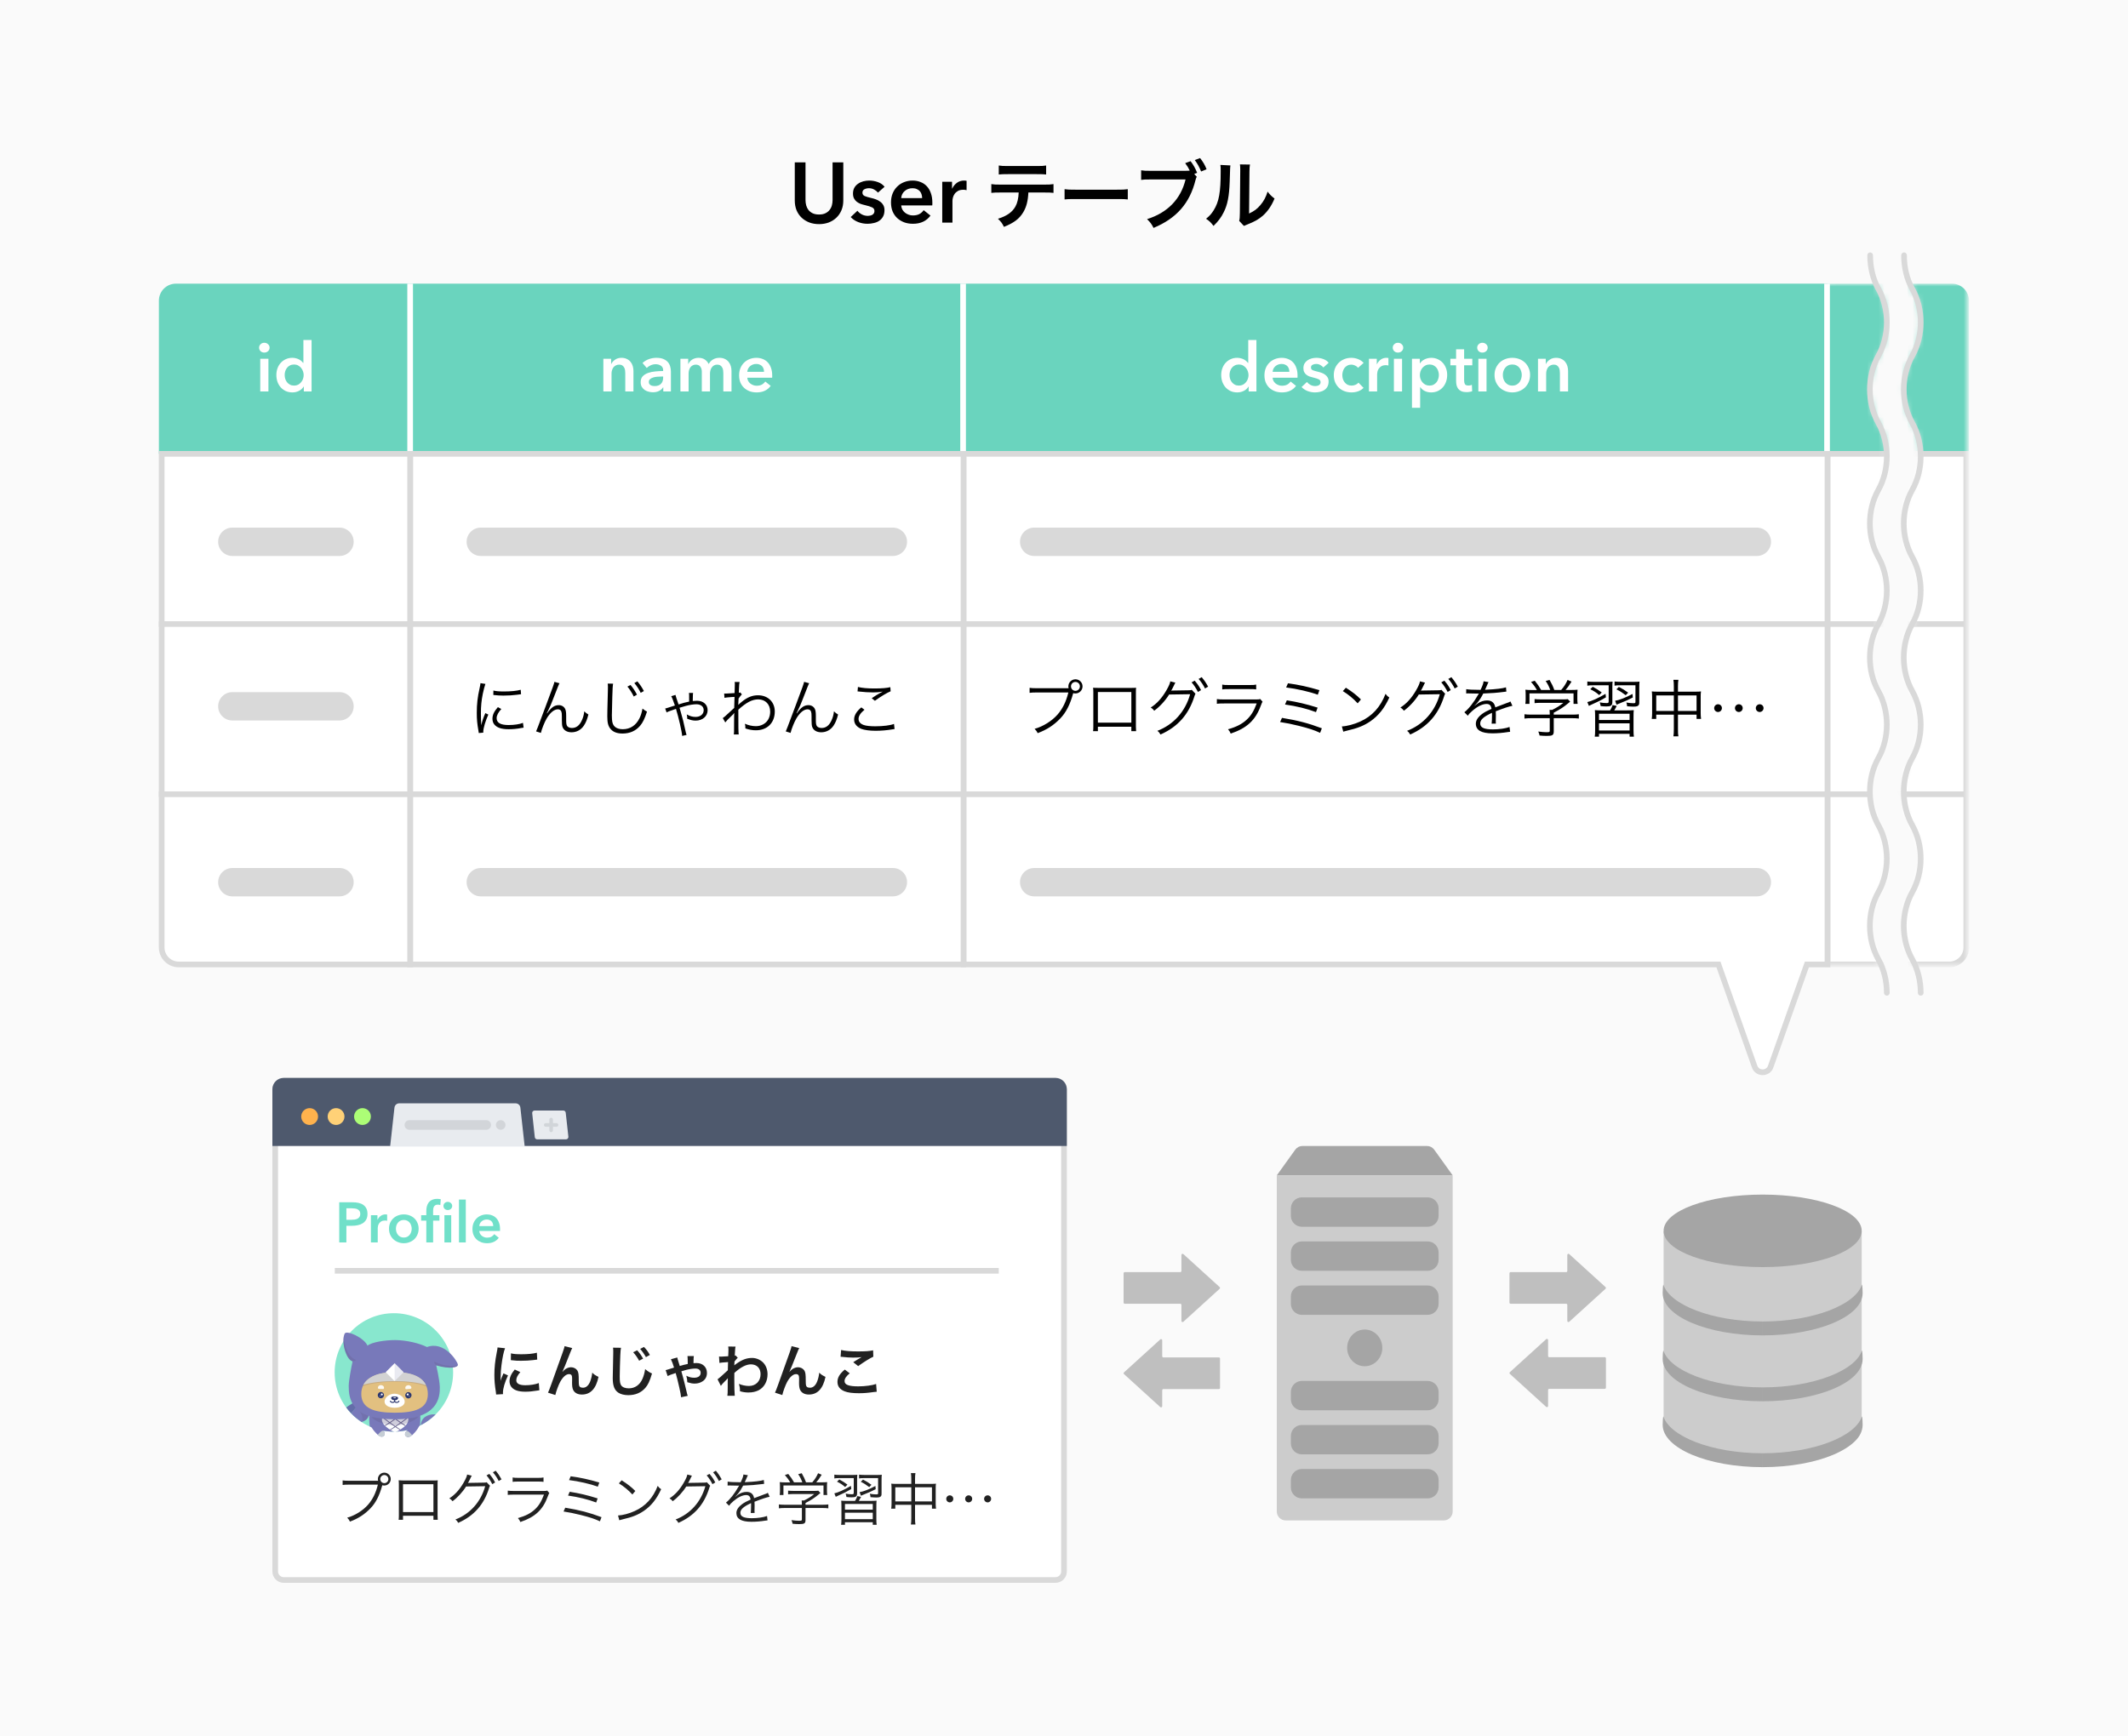 <?xml version="1.0" encoding="utf-8"?>
<!-- Generator: Adobe Illustrator 24.2.0, SVG Export Plug-In . SVG Version: 6.00 Build 0)  -->
<svg version="1.1" id="レイヤー_3" xmlns="http://www.w3.org/2000/svg" xmlns:xlink="http://www.w3.org/1999/xlink" x="0px"
	 y="0px" viewBox="0 0 375 306" style="enable-background:new 0 0 375 306;" xml:space="preserve">
<style type="text/css">
	.st0{fill:#FAFAFA;}
	.st1{fill-rule:evenodd;clip-rule:evenodd;fill:#BFBFBF;}
	.st2{fill:#A5A5A5;}
	.st3{fill:#CCCCCC;}
	.st4{fill:none;stroke:#FFFFFF;}
	.st5{fill:#FFFFFF;}
	.st6{fill:none;stroke:#D9D9D9;}
	.st7{fill:#70E0C9;}
	.st8{fill:#4E596D;}
	.st9{fill:#FFB24D;}
	.st10{fill:#FFD177;}
	.st11{fill:#ACFD76;}
	.st12{fill:#E8EBEF;}
	.st13{fill:#D2D5D9;}
	.st14{fill:#D1D5D9;}
	.st15{fill:#9E9E9E;filter:url(#Adobe_OpacityMaskFilter);}
	.st16{mask:url(#mask1_1_);}
	.st17{fill:#6AD4BE;}
	.st18{fill:#FFFFFF;stroke:#D9D9D9;}
	.st19{fill:#9E9E9E;filter:url(#Adobe_OpacityMaskFilter_1_);}
	.st20{mask:url(#mask2_1_);}
	.st21{fill:none;stroke:#D9D9D9;stroke-linecap:round;}
	.st22{fill-rule:evenodd;clip-rule:evenodd;fill:#FFFFFF;}
	.st23{fill:#D9D9D9;}
	.st24{fill:#88E7CE;}
	.st25{fill:#7879BA;}
	.st26{fill:#646DA9;}
	.st27{opacity:0.24;fill:#615A86;enable-background:new    ;}
	.st28{fill:#FDFEFF;}
	.st29{fill-rule:evenodd;clip-rule:evenodd;fill:#A5A5A5;}
	.st30{fill:#212121;}
	.st31{fill:#88E7CE;filter:url(#Adobe_OpacityMaskFilter_2_);}
	.st32{mask:url(#mask0_1_);}
	.st33{opacity:0.23;fill:#615A86;enable-background:new    ;}
	.st34{fill:#615A86;}
	.st35{opacity:0.3;fill:#615A86;enable-background:new    ;}
	.st36{fill:#7979BA;}
	.st37{fill:#C6CED5;}
	.st38{opacity:0.25;fill:#615A86;enable-background:new    ;}
	.st39{fill:#E2C080;}
	.st40{opacity:0.2;fill:#615A86;enable-background:new    ;}
	.st41{fill:#D2D2D2;}
	.st42{opacity:0.23;fill:#A0A1C2;enable-background:new    ;}
	.st43{opacity:0.9;fill:#FFFFFF;enable-background:new    ;}
	.st44{fill:#2C376E;}
	.st45{opacity:0.8;fill:#FFFFFF;enable-background:new    ;}
</style>
<rect class="st0" width="375" height="306"/>
<path class="st1" d="M198.204,224.231c-0.113,0-0.204,0.091-0.204,0.204v5.171
	c0,0.112,0.091,0.203,0.204,0.203h9.785c0.112,0,0.204,0.092,0.204,0.204v2.821
	c0,0.177,0.209,0.27,0.34,0.151l6.396-5.815c0.089-0.081,0.089-0.221,0-0.301
	l-6.396-5.815c-0.131-0.119-0.34-0.027-0.34,0.15v2.823
	c0,0.113-0.092,0.204-0.204,0.204H198.204z"/>
<path class="st1" d="M266.204,224.231c-0.113,0-0.204,0.091-0.204,0.204v5.171
	c0,0.112,0.091,0.203,0.204,0.203h9.785c0.112,0,0.204,0.092,0.204,0.204v2.821
	c0,0.177,0.21,0.27,0.34,0.151l6.396-5.815c0.089-0.081,0.089-0.221,0-0.301
	l-6.396-5.815c-0.13-0.119-0.34-0.027-0.34,0.15v2.823
	c0,0.113-0.092,0.204-0.204,0.204H266.204z"/>
<path class="st2" d="M228.25,202.653C228.544,202.243,229.018,202,229.523,202h21.946
	c0.505,0,0.979,0.243,1.273,0.653l3.25,4.523H225L228.25,202.653z"/>
<path class="st3" d="M225,207.175h30.992v59.255c0,0.866-0.702,1.568-1.568,1.568h-27.856
	c-0.866,0-1.568-0.702-1.568-1.568V207.175z"/>
<path class="st2" d="M227.48,220.755c0-1.067,0.865-1.932,1.932-1.932h22.169
	c1.067,0,1.932,0.865,1.932,1.932v1.312c0,1.067-0.865,1.932-1.932,1.932h-22.169
	c-1.067,0-1.932-0.865-1.932-1.932V220.755z"/>
<path class="st2" d="M227.48,212.991c0-1.067,0.865-1.932,1.932-1.932h22.17
	c1.067,0,1.932,0.865,1.932,1.932v1.312c0,1.068-0.865,1.933-1.932,1.933h-22.17
	c-1.067,0-1.932-0.865-1.932-1.933V212.991z"/>
<path class="st3" d="M293.163,217.046v34.685c0,2.323,8.186,6.517,17.851,6.517
	c9.665,0,17.06-3.226,17.06-6.517v-34.685H293.163z"/>
<path class="st2" d="M328.074,216.958c0,3.531-7.814,6.392-17.455,6.392
	c-9.64,0-17.456-2.861-17.456-6.392c0-3.531,7.814-6.392,17.455-6.392
	C320.258,210.566,328.074,213.427,328.074,216.958z"/>
<path d="M148.608,35.336c0,0.64-0.11,1.22-0.33,1.74
	c-0.22,0.51-0.52,0.945-0.9,1.305c-0.38,0.36-0.83,0.64-1.35,0.84
	c-0.52,0.19-1.085,0.285-1.695,0.285c-0.61,0-1.175-0.095-1.695-0.285
	c-0.52-0.2-0.975-0.48-1.365-0.84c-0.38-0.36-0.68-0.795-0.9-1.305
	c-0.21-0.52-0.315-1.1-0.315-1.74v-6.72h1.89v6.645
	c0,0.31,0.04,0.62,0.12,0.93c0.08,0.3,0.21,0.57,0.39,0.81
	c0.19,0.24,0.435,0.435,0.735,0.585c0.31,0.15,0.69,0.225,1.14,0.225
	c0.45,0,0.825-0.075,1.125-0.225c0.31-0.15,0.555-0.345,0.735-0.585
	c0.19-0.24,0.325-0.51,0.405-0.81c0.08-0.31,0.12-0.62,0.12-0.93
	v-6.645h1.89V35.336z M154.711,33.956c-0.16-0.21-0.38-0.39-0.66-0.54
	c-0.28-0.16-0.585-0.24-0.915-0.24c-0.29,0-0.555,0.06-0.795,0.18
	c-0.24,0.12-0.36,0.32-0.36,0.6c0,0.28,0.13,0.48,0.39,0.6
	c0.27,0.11,0.66,0.225,1.17,0.345c0.27,0.06,0.54,0.14,0.81,0.24
	c0.28,0.1,0.53,0.235,0.75,0.405c0.23,0.16,0.415,0.365,0.555,0.615
	c0.14,0.24,0.21,0.535,0.21,0.885c0,0.44-0.085,0.815-0.255,1.125
	c-0.16,0.3-0.38,0.545-0.66,0.735c-0.27,0.19-0.59,0.325-0.96,0.405
	c-0.36,0.09-0.735,0.135-1.125,0.135c-0.56,0-1.105-0.1-1.635-0.3
	c-0.53-0.21-0.97-0.505-1.32-0.885l1.185-1.11
	c0.2,0.26,0.46,0.475,0.78,0.645c0.32,0.17,0.675,0.255,1.065,0.255
	c0.13,0,0.26-0.015,0.39-0.045c0.14-0.03,0.265-0.075,0.375-0.135
	c0.12-0.07,0.215-0.16,0.285-0.27c0.07-0.11,0.105-0.245,0.105-0.405
	c0-0.3-0.14-0.515-0.42-0.645c-0.27-0.13-0.68-0.26-1.23-0.39
	c-0.27-0.06-0.535-0.135-0.795-0.225c-0.25-0.1-0.475-0.225-0.675-0.375
	c-0.2-0.16-0.36-0.355-0.48-0.585s-0.18-0.515-0.18-0.855
	c0-0.4,0.08-0.745,0.24-1.035c0.17-0.29,0.39-0.525,0.66-0.705
	c0.27-0.19,0.575-0.33,0.915-0.42s0.69-0.135,1.05-0.135
	c0.52,0,1.025,0.09,1.515,0.27c0.5,0.18,0.895,0.455,1.185,0.825
	L154.711,33.956z M162.501,34.916c0-0.23-0.035-0.45-0.105-0.66
	c-0.06-0.21-0.16-0.395-0.3-0.555s-0.32-0.285-0.54-0.375
	c-0.21-0.1-0.46-0.15-0.75-0.15c-0.54,0-1,0.165-1.38,0.495
	c-0.37,0.32-0.575,0.735-0.615,1.245H162.501z M164.301,35.726
	c0,0.08,0,0.16,0,0.24c0,0.08-0.005,0.16-0.015,0.24h-5.475
	c0.02,0.26,0.085,0.5,0.195,0.72c0.12,0.21,0.275,0.395,0.465,0.555
	c0.19,0.15,0.405,0.27,0.645,0.36c0.24,0.09,0.49,0.135,0.75,0.135
	c0.45,0,0.83-0.08,1.14-0.24c0.31-0.17,0.565-0.4,0.765-0.69
	l1.2,0.96c-0.71,0.96-1.74,1.44-3.09,1.44
	c-0.56,0-1.075-0.085-1.545-0.255c-0.47-0.18-0.88-0.43-1.23-0.75
	c-0.34-0.32-0.61-0.71-0.81-1.17c-0.19-0.47-0.285-1-0.285-1.59
	c0-0.58,0.095-1.105,0.285-1.575c0.2-0.48,0.47-0.885,0.81-1.215
	c0.34-0.34,0.74-0.6,1.2-0.78c0.47-0.19,0.975-0.285,1.515-0.285
	c0.5,0,0.96,0.085,1.38,0.255c0.43,0.16,0.8,0.405,1.11,0.735
	c0.31,0.32,0.55,0.725,0.72,1.215
	C164.211,34.511,164.301,35.076,164.301,35.726z M166.044,32.036h1.725v1.2h0.03
	c0.2-0.42,0.48-0.76,0.84-1.02c0.36-0.26,0.78-0.39,1.26-0.39
	c0.07,0,0.145,0.005,0.225,0.015c0.08,0,0.15,0.01,0.21,0.03v1.65
	c-0.12-0.03-0.225-0.05-0.315-0.06c-0.08-0.01-0.16-0.015-0.24-0.015
	c-0.41,0-0.74,0.075-0.99,0.225c-0.25,0.15-0.445,0.33-0.585,0.54
	s-0.235,0.425-0.285,0.645c-0.05,0.22-0.075,0.395-0.075,0.525v3.855h-1.8
	V32.036z M184,33.932c0.884,0,1.183,0.013,1.651,0.065v-1.547
	c-0.494,0.078-0.793,0.091-1.677,0.091h-7.605c-0.897,0-1.183-0.013-1.677-0.091
	v1.547c0.468-0.052,0.767-0.065,1.651-0.065h3.172
	c-0.039,1.014-0.234,1.859-0.572,2.457c-0.546,1.001-1.521,1.69-3.081,2.171
	c0.559,0.546,0.728,0.767,1.053,1.43c1.755-0.702,2.704-1.417,3.393-2.561
	c0.559-0.923,0.845-2.002,0.91-3.497H184z M176.005,30.76
	c0.429-0.052,0.741-0.065,1.651-0.065h5.044c0.91,0,1.222,0.013,1.651,0.065v-1.586
	c-0.481,0.078-0.741,0.091-1.677,0.091h-4.992c-0.936,0-1.196-0.013-1.677-0.091
	V30.76z M187.601,35.154c0.52-0.065,0.663-0.065,2.119-0.065h6.903
	c1.456,0,1.599,0,2.119,0.065v-1.807c-0.572,0.078-0.819,0.091-2.106,0.091h-6.929
	c-1.287,0-1.534-0.013-2.106-0.091V35.154z M210.442,30.669l0.52-0.208
	c-0.351-0.858-0.65-1.391-1.157-2.054l-0.949,0.351
	c0.338,0.455,0.585,0.845,0.806,1.313c-0.247,0.026-0.468,0.039-0.936,0.039
	h-5.967c-0.884,0-1.196-0.013-1.664-0.091v1.69
	c0.429-0.065,0.676-0.078,1.638-0.078h6.188
	c-0.832,3.458-3.185,5.876-6.786,6.994c0.585,0.572,0.806,0.871,1.144,1.547
	c4.043-1.677,6.383-4.342,7.397-8.437c0.078-0.273,0.117-0.39,0.221-0.585
	L210.442,30.669z M212.626,29.837c-0.299-0.767-0.611-1.287-1.144-1.976
	l-0.936,0.351c0.442,0.585,0.806,1.248,1.118,2.015L212.626,29.837z
	 M215.059,29.07c0.052,0.351,0.052,0.468,0.052,1.183
	c0,3.64-0.299,5.317-1.235,6.812c-0.39,0.624-0.702,0.975-1.339,1.495
	c0.611,0.416,0.806,0.611,1.313,1.261c0.858-0.845,1.352-1.508,1.794-2.405
	c0.676-1.339,0.962-2.808,1.053-5.343c0.078-2.548,0.078-2.548,0.13-2.912
	L215.059,29.07z M218.504,28.979c0.039,0.247,0.052,0.533,0.052,0.858v0.39
	l-0.065,7.332c-0.013,0.715-0.026,1.001-0.117,1.378l0.832,0.884
	c0.169-0.078,0.273-0.13,0.559-0.234c1.352-0.533,2.028-0.923,2.769-1.56
	c0.858-0.767,1.534-1.742,2.067-3.029c-0.598-0.468-0.767-0.637-1.222-1.222
	c-0.299,0.962-0.676,1.677-1.274,2.379c-0.559,0.663-1.079,1.053-1.989,1.482
	l0.065-7.397c0.013-0.637,0.026-0.858,0.091-1.235L218.504,28.979z"/>
<path class="st4" d="M72.077,79.501V50"/>
<path class="st4" d="M170,79.501V50"/>
<path class="st4" d="M323,79.501V50"/>
<path class="st5" d="M50,190.5h136c0.828,0,1.5,0.672,1.5,1.5v85c0,0.828-0.672,1.5-1.5,1.5H50
	c-0.828,0-1.5-0.672-1.5-1.5v-85C48.5,191.172,49.172,190.5,50,190.5z"/>
<path class="st6" d="M50,190.5h136c0.828,0,1.5,0.672,1.5,1.5v85c0,0.828-0.672,1.5-1.5,1.5H50
	c-0.828,0-1.5-0.672-1.5-1.5v-85C48.5,191.172,49.172,190.5,50,190.5z"/>
<path class="st6" d="M59,224h117"/>
<path class="st7" d="M59.78,211.92h2.31c0.407,0,0.773,0.037,1.1,0.11
	c0.327,0.073,0.607,0.193,0.84,0.36c0.233,0.167,0.413,0.38,0.54,0.64
	s0.19,0.573,0.19,0.94c0,0.393-0.073,0.723-0.22,0.99
	c-0.147,0.267-0.347,0.483-0.6,0.65c-0.247,0.16-0.537,0.277-0.87,0.35
	c-0.333,0.073-0.687,0.11-1.06,0.11h-0.97V219h-1.26V211.92z M61.92,215.01
	c0.207,0,0.403-0.013,0.59-0.04c0.187-0.033,0.353-0.087,0.5-0.16
	c0.147-0.08,0.263-0.187,0.35-0.32c0.087-0.133,0.13-0.307,0.13-0.52
	c0-0.207-0.043-0.373-0.13-0.5c-0.087-0.133-0.203-0.237-0.35-0.31
	c-0.14-0.073-0.303-0.12-0.49-0.14c-0.18-0.027-0.367-0.04-0.56-0.04
	h-0.92v2.03H61.92z M65.365,214.2h1.15V215h0.02
	c0.133-0.28,0.32-0.507,0.56-0.68c0.24-0.173,0.52-0.26,0.84-0.26
	c0.047,0,0.097,0.003,0.15,0.01c0.053,0,0.1,0.007,0.14,0.02v1.1
	c-0.08-0.02-0.15-0.033-0.21-0.04c-0.053-0.007-0.107-0.01-0.16-0.01
	c-0.273,0-0.493,0.05-0.66,0.15c-0.167,0.1-0.297,0.22-0.39,0.36
	c-0.093,0.14-0.157,0.283-0.19,0.43c-0.033,0.147-0.05,0.263-0.05,0.35V219
	H65.365V214.2z M68.551,216.58c0-0.38,0.067-0.723,0.2-1.03
	c0.14-0.313,0.327-0.58,0.56-0.8c0.233-0.22,0.51-0.39,0.83-0.51
	c0.32-0.12,0.66-0.18,1.02-0.18s0.7,0.06,1.02,0.18
	c0.32,0.12,0.597,0.29,0.83,0.51c0.233,0.22,0.417,0.487,0.55,0.8
	c0.14,0.307,0.21,0.65,0.21,1.03s-0.07,0.727-0.21,1.04
	c-0.133,0.313-0.317,0.583-0.55,0.81c-0.233,0.22-0.51,0.393-0.83,0.52
	s-0.66,0.19-1.02,0.19s-0.7-0.063-1.02-0.19
	c-0.32-0.127-0.597-0.3-0.83-0.52c-0.233-0.227-0.42-0.497-0.56-0.81
	C68.618,217.307,68.551,216.96,68.551,216.58z M69.771,216.58
	c0,0.187,0.027,0.373,0.08,0.56c0.06,0.187,0.147,0.353,0.26,0.5
	c0.113,0.147,0.257,0.267,0.43,0.36c0.173,0.093,0.38,0.14,0.62,0.14
	S71.608,218.093,71.781,218c0.173-0.093,0.317-0.213,0.43-0.36
	c0.113-0.147,0.197-0.313,0.25-0.5c0.06-0.187,0.09-0.373,0.09-0.56
	s-0.03-0.37-0.09-0.55c-0.053-0.187-0.137-0.353-0.25-0.5
	c-0.113-0.147-0.257-0.263-0.43-0.35c-0.173-0.093-0.38-0.14-0.62-0.14
	s-0.447,0.047-0.62,0.14c-0.173,0.087-0.317,0.203-0.43,0.35
	c-0.113,0.147-0.2,0.313-0.26,0.5C69.798,216.21,69.771,216.393,69.771,216.58z
	 M78.315,214.2h1.2V219h-1.2V214.2z M78.145,212.57
	c0-0.193,0.07-0.36,0.21-0.5c0.147-0.147,0.33-0.22,0.55-0.22
	s0.403,0.07,0.55,0.21c0.153,0.133,0.23,0.303,0.23,0.51
	c0,0.207-0.077,0.38-0.23,0.52c-0.147,0.133-0.33,0.2-0.55,0.2
	s-0.403-0.07-0.55-0.21C78.215,212.933,78.145,212.763,78.145,212.57z
	 M75.125,215.16H74.215v-0.96h0.91v-0.71c0-0.287,0.03-0.56,0.09-0.82
	c0.067-0.267,0.173-0.5,0.32-0.7c0.153-0.2,0.353-0.357,0.6-0.47
	c0.247-0.12,0.557-0.18,0.93-0.18c0.133,0,0.243,0.007,0.33,0.02
	c0.093,0.007,0.187,0.023,0.28,0.05l-0.08,1.02
	c-0.067-0.02-0.14-0.037-0.22-0.05c-0.073-0.013-0.153-0.02-0.24-0.02
	c-0.173,0-0.313,0.033-0.42,0.1c-0.107,0.067-0.19,0.153-0.25,0.26
	c-0.053,0.107-0.09,0.223-0.11,0.35c-0.02,0.127-0.03,0.25-0.03,0.37v0.78
	h1.11v0.96h-1.11V219h-1.2V215.16z M80.883,211.44h1.2V219h-1.2V211.44z
	 M86.918,216.12c0-0.153-0.023-0.3-0.07-0.44
	c-0.04-0.14-0.107-0.263-0.2-0.37c-0.093-0.107-0.213-0.19-0.36-0.25
	c-0.14-0.067-0.307-0.1-0.5-0.1c-0.36,0-0.667,0.11-0.92,0.33
	c-0.247,0.213-0.383,0.49-0.41,0.83H86.918z M88.118,216.66
	c0,0.053,0,0.107,0,0.16c0,0.053-0.003,0.107-0.01,0.16h-3.65
	c0.013,0.173,0.057,0.333,0.13,0.48c0.08,0.14,0.183,0.263,0.31,0.37
	c0.127,0.1,0.27,0.18,0.43,0.24c0.16,0.06,0.327,0.09,0.5,0.09
	c0.3,0,0.553-0.053,0.76-0.16c0.207-0.113,0.377-0.267,0.51-0.46
	l0.8,0.64c-0.473,0.64-1.16,0.96-2.06,0.96
	c-0.373,0-0.717-0.057-1.03-0.17c-0.313-0.12-0.587-0.287-0.82-0.5
	c-0.227-0.213-0.407-0.473-0.54-0.78c-0.127-0.313-0.19-0.667-0.19-1.06
	c0-0.387,0.063-0.737,0.19-1.05c0.133-0.32,0.313-0.59,0.54-0.81
	c0.227-0.227,0.493-0.4,0.8-0.52c0.313-0.127,0.65-0.19,1.01-0.19
	c0.333,0,0.64,0.057,0.92,0.17c0.287,0.107,0.533,0.27,0.74,0.49
	c0.207,0.213,0.367,0.483,0.48,0.81C88.058,215.85,88.118,216.227,88.118,216.66z"/>
<path class="st8" d="M48,192c0-1.105,0.895-2,2-2h136c1.105,0,2,0.895,2,2v10H48V192z"/>
<circle class="st9" cx="54.564" cy="196.81" r="1.482"/>
<circle class="st10" cx="59.223" cy="196.809" r="1.482"/>
<circle class="st11" cx="63.879" cy="196.809" r="1.482"/>
<path class="st12" d="M69.513,195.234c0.048-0.429,0.41-0.753,0.842-0.753h20.504
	c0.432,0,0.794,0.324,0.842,0.753l0.763,6.869H68.75L69.513,195.234z"/>
<path class="st13" d="M72.139,197.448h13.55c0.468,0,0.847,0.379,0.847,0.847l0,0
	c0,0.468-0.379,0.847-0.847,0.847H72.139c-0.468,0-0.847-0.379-0.847-0.847l0,0
	C71.292,197.827,71.671,197.448,72.139,197.448z"/>
<path class="st13" d="M88.231,197.446h0c0.468,0,0.847,0.379,0.847,0.847l0,0
	c0,0.468-0.379,0.847-0.847,0.847h-0c-0.468,0-0.847-0.379-0.847-0.847l0,0
	C87.384,197.825,87.763,197.446,88.231,197.446z"/>
<path class="st12" d="M93.784,196.219C93.757,195.968,93.953,195.75,94.205,195.75h5.065
	c0.216,0,0.397,0.162,0.421,0.377l0.47,4.234
	c0.027,0.251-0.169,0.47-0.421,0.47h-5.075c-0.216,0-0.398-0.163-0.421-0.378
	L93.784,196.219z"/>
<path class="st14" d="M96.17,197.974h1.905c0.175,0,0.318,0.142,0.318,0.318l0,0
	c0,0.175-0.142,0.318-0.318,0.318h-1.905c-0.175,0-0.318-0.142-0.318-0.318l0,0
	C95.853,198.116,95.995,197.974,96.17,197.974z"/>
<path class="st14" d="M97.44,197.339v1.905c0,0.175-0.142,0.318-0.318,0.318l0,0
	c-0.175,0-0.318-0.142-0.318-0.318v-1.905c0-0.175,0.142-0.318,0.318-0.318l0,0
	C97.298,197.021,97.44,197.163,97.44,197.339z"/>
<defs>
	<filter id="Adobe_OpacityMaskFilter" filterUnits="userSpaceOnUse" x="319.554" y="50" width="27.453" height="120.5">
		<feColorMatrix  type="matrix" values="1 0 0 0 0  0 1 0 0 0  0 0 1 0 0  0 0 0 1 0"/>
	</filter>
</defs>
<mask maskUnits="userSpaceOnUse" x="319.554" y="50" width="27.453" height="120.5" id="mask1_1_">
	<path class="st15" d="M336.976,62.727c1.991-3.545,1.991-8.273,0-11.818
		c-0.981-1.748-1.446-3.84-1.443-5.909h14.877v130h-11.941
		c0-2.068-0.498-4.136-1.493-5.909c-1.99-3.546-1.99-8.273,0-11.818
		c1.991-3.546,1.991-8.273,0-11.818c-1.99-3.546-1.99-8.273,0-11.819
		c1.991-3.545,1.991-8.272,0-11.818c-1.99-3.545-1.99-8.273,0-11.818
		c1.991-3.545,1.991-8.273,0-11.818c-1.99-3.545-1.99-8.273,0-11.818
		c1.991-3.545,1.991-8.273,0-11.818C334.986,71,334.986,66.273,336.976,62.727z"/>
</mask>
<g class="st16">
	<path class="st17" d="M320.054,50h23.925c1.657,0,3,1.343,3,3v27h-26.925V50z"/>
	<rect x="320.054" y="80" class="st18" width="26.453" height="30"/>
	<rect x="320.054" y="110" class="st18" width="26.453" height="30"/>
	<path class="st18" d="M320.054,140h26.453v27c0,1.657-1.343,3-3,3h-23.453V140z"/>
</g>
<defs>
	<filter id="Adobe_OpacityMaskFilter_1_" filterUnits="userSpaceOnUse" x="321.544" y="50" width="27.453" height="120.5">
		<feColorMatrix  type="matrix" values="1 0 0 0 0  0 1 0 0 0  0 0 1 0 0  0 0 0 1 0"/>
	</filter>
</defs>
<mask maskUnits="userSpaceOnUse" x="321.544" y="50" width="27.453" height="120.5" id="mask2_1_">
	<path class="st19" d="M331.006,62.727c1.99-3.545,1.99-8.273,0-11.818
		c-0.981-1.748-1.446-3.84-1.444-5.909h-10.995v130h13.931
		c0-2.068-0.497-4.136-1.492-5.909c-1.99-3.546-1.99-8.273,0-11.818
		c1.99-3.546,1.99-8.273,0-11.818c-1.99-3.546-1.99-8.273,0-11.819
		c1.99-3.545,1.99-8.272,0-11.818c-1.99-3.545-1.99-8.273,0-11.818
		c1.99-3.545,1.99-8.273,0-11.818c-1.99-3.545-1.99-8.273,0-11.818
		c1.99-3.545,1.99-8.273,0-11.818C329.016,71,329.016,66.273,331.006,62.727z"/>
</mask>
<g class="st20">
	<rect x="322.044" y="50" class="st17" width="26.453" height="30"/>
	<rect x="322.044" y="80" class="st18" width="26.453" height="30"/>
	<rect x="322.044" y="110" class="st18" width="26.453" height="30"/>
	<rect x="322.044" y="140" class="st18" width="26.453" height="30"/>
</g>
<path class="st21" d="M329.563,45c-0.003,2.069,0.462,4.161,1.443,5.909
	c1.99,3.545,1.99,8.273,0,11.818c-1.99,3.545-1.99,8.273,0,11.818
	c1.99,3.545,1.99,8.273,0,11.818c-1.99,3.546-1.99,8.273,0,11.818
	c1.99,3.545,1.99,8.273,0,11.818c-1.99,3.545-1.99,8.273,0,11.818
	c1.99,3.546,1.99,8.273,0,11.818c-1.99,3.546-1.99,8.273,0,11.819
	c1.99,3.545,1.99,8.272,0,11.818c-1.99,3.545-1.99,8.272,0,11.818
	c0.995,1.773,1.492,3.841,1.492,5.909"/>
<path class="st21" d="M335.533,45c-0.003,2.069,0.462,4.161,1.443,5.909
	c1.991,3.545,1.991,8.273,0,11.818c-1.99,3.545-1.99,8.273,0,11.818
	c1.991,3.545,1.991,8.273,0,11.818c-1.99,3.546-1.99,8.273,0,11.818
	c1.991,3.545,1.991,8.273,0,11.818c-1.99,3.545-1.99,8.273,0,11.818
	c1.991,3.546,1.991,8.273,0,11.818c-1.99,3.546-1.99,8.273,0,11.819
	c1.991,3.545,1.991,8.272,0,11.818c-1.99,3.545-1.99,8.272,0,11.818
	c0.995,1.773,1.493,3.841,1.493,5.909"/>
<rect x="169.795" y="50" class="st17" width="152.249" height="30"/>
<rect x="169.795" y="80" class="st18" width="152.249" height="30"/>
<rect x="169.795" y="110" class="st18" width="152.249" height="30"/>
<path class="st22" d="M322.044,140H169.795v30h133.032v0.001l6.378,18.007
	c0.471,1.332,2.356,1.332,2.827,0l6.378-18.007V170h3.634V140z"/>
<path class="st23" d="M169.795,140v-0.5h-0.5v0.5H169.795z M322.044,140h0.5v-0.5h-0.5V140z M169.795,170h-0.5v0.5
	h0.5V170z M302.827,170l0.471-0.168L303.18,169.5h-0.353V170z M302.827,170.001l0.471-0.167
	v-0.001L302.827,170.001z M309.205,188.008l-0.472,0.167L309.205,188.008z
	 M312.032,188.008l0.472,0.167L312.032,188.008z M318.41,170.001l-0.471-0.168v0.001
	L318.41,170.001z M318.41,170v-0.5h-0.353l-0.118,0.332L318.41,170z M322.044,170v0.5h0.5V170
	H322.044z M169.795,140.5h152.249v-1H169.795V140.5z M170.295,170v-30h-1v30H170.295z M302.827,169.5
	H169.795v1h133.032V169.5z M302.356,170.168L302.356,170.168l0.942-0.335v-0.001
	L302.356,170.168z M302.356,170.168l6.377,18.007l0.943-0.334l-6.378-18.007
	L302.356,170.168z M308.733,188.175c0.629,1.776,3.142,1.776,3.771,0l-0.943-0.334
	c-0.314,0.888-1.571,0.888-1.885,0L308.733,188.175z M312.504,188.175l6.377-18.007
	l-0.942-0.334l-6.378,18.007L312.504,188.175z M318.881,170.168L318.881,170.168
	l-0.942-0.336v0.001L318.881,170.168z M322.044,169.5h-3.634v1h3.634V169.5z M321.544,140v30h1
	v-30H321.544z"/>
<rect x="72.276" y="50" class="st17" width="97.519" height="30"/>
<rect x="72.276" y="80" class="st18" width="97.519" height="30"/>
<rect x="72.276" y="110" class="st18" width="97.519" height="30"/>
<rect x="72.276" y="140" class="st18" width="97.519" height="30"/>
<path class="st5" d="M221.409,69h-1.368v-0.864h-0.024
	c-0.2,0.336-0.48,0.592-0.84,0.768c-0.352,0.176-0.732,0.264-1.14,0.264
	c-0.44,0-0.836-0.08-1.188-0.24c-0.344-0.168-0.64-0.388-0.888-0.66
	c-0.24-0.28-0.428-0.604-0.564-0.972c-0.128-0.376-0.192-0.776-0.192-1.2
	c0-0.424,0.068-0.82,0.204-1.188c0.136-0.368,0.328-0.688,0.576-0.96
	c0.248-0.272,0.544-0.484,0.888-0.636c0.344-0.16,0.72-0.24,1.128-0.24
	c0.264,0,0.5,0.032,0.708,0.096c0.208,0.056,0.388,0.128,0.54,0.216
	c0.16,0.088,0.296,0.184,0.408,0.288s0.204,0.204,0.276,0.3h0.036v-4.044
	h1.44V69z M216.669,66.096c0,0.224,0.032,0.448,0.096,0.672
	c0.072,0.224,0.176,0.424,0.312,0.6c0.136,0.176,0.308,0.32,0.516,0.432
	c0.208,0.112,0.452,0.168,0.732,0.168c0.264,0,0.5-0.052,0.708-0.156
	c0.208-0.112,0.384-0.256,0.528-0.432c0.152-0.176,0.264-0.372,0.336-0.588
	c0.08-0.224,0.12-0.448,0.12-0.672s-0.04-0.448-0.12-0.672
	c-0.072-0.224-0.184-0.424-0.336-0.6c-0.144-0.176-0.32-0.32-0.528-0.432
	c-0.208-0.112-0.444-0.168-0.708-0.168c-0.28,0-0.524,0.056-0.732,0.168
	c-0.208,0.104-0.38,0.244-0.516,0.42c-0.136,0.176-0.24,0.376-0.312,0.6
	C216.701,65.652,216.669,65.872,216.669,66.096z M227.214,65.544
	c0-0.184-0.028-0.36-0.084-0.528c-0.048-0.168-0.128-0.316-0.24-0.444
	s-0.256-0.228-0.432-0.3c-0.168-0.08-0.368-0.12-0.6-0.12
	c-0.432,0-0.8,0.132-1.104,0.396c-0.296,0.256-0.46,0.588-0.492,0.996H227.214z
	 M228.654,66.192c0,0.064,0,0.128,0,0.192c0,0.064-0.004,0.128-0.012,0.192h-4.38
	c0.016,0.208,0.068,0.4,0.156,0.576c0.096,0.168,0.22,0.316,0.372,0.444
	c0.152,0.12,0.324,0.216,0.516,0.288c0.192,0.072,0.392,0.108,0.6,0.108
	c0.36,0,0.664-0.064,0.912-0.192c0.248-0.136,0.452-0.32,0.612-0.552
	l0.96,0.768c-0.568,0.768-1.392,1.152-2.472,1.152
	c-0.448,0-0.86-0.068-1.236-0.204c-0.376-0.144-0.704-0.344-0.984-0.6
	c-0.272-0.256-0.488-0.568-0.648-0.936c-0.152-0.376-0.228-0.8-0.228-1.272
	c0-0.464,0.076-0.884,0.228-1.26c0.16-0.384,0.376-0.708,0.648-0.972
	c0.272-0.272,0.592-0.48,0.96-0.624c0.376-0.152,0.78-0.228,1.212-0.228
	c0.4,0,0.768,0.068,1.104,0.204c0.344,0.128,0.64,0.324,0.888,0.588
	c0.248,0.256,0.44,0.58,0.576,0.972C228.582,65.22,228.654,65.672,228.654,66.192z
	 M233.205,64.776c-0.128-0.168-0.304-0.312-0.528-0.432
	c-0.224-0.128-0.468-0.192-0.732-0.192c-0.232,0-0.444,0.048-0.636,0.144
	s-0.288,0.256-0.288,0.48s0.104,0.384,0.312,0.48
	c0.216,0.088,0.528,0.18,0.936,0.276c0.216,0.048,0.432,0.112,0.648,0.192
	c0.224,0.08,0.424,0.188,0.6,0.324c0.184,0.128,0.332,0.292,0.444,0.492
	c0.112,0.192,0.168,0.428,0.168,0.708c0,0.352-0.068,0.652-0.204,0.9
	c-0.128,0.24-0.304,0.436-0.528,0.588c-0.216,0.152-0.472,0.26-0.768,0.324
	c-0.288,0.072-0.588,0.108-0.9,0.108c-0.448,0-0.884-0.08-1.308-0.24
	c-0.424-0.168-0.776-0.404-1.056-0.708l0.948-0.888
	c0.16,0.208,0.368,0.38,0.624,0.516s0.54,0.204,0.852,0.204
	c0.104,0,0.208-0.012,0.312-0.036c0.112-0.024,0.212-0.06,0.3-0.108
	c0.096-0.056,0.172-0.128,0.228-0.216c0.056-0.088,0.084-0.196,0.084-0.324
	c0-0.24-0.112-0.412-0.336-0.516c-0.216-0.104-0.544-0.208-0.984-0.312
	c-0.216-0.048-0.428-0.108-0.636-0.18c-0.2-0.08-0.38-0.18-0.54-0.3
	c-0.16-0.128-0.288-0.284-0.384-0.468c-0.096-0.184-0.144-0.412-0.144-0.684
	c0-0.32,0.064-0.596,0.192-0.828c0.136-0.232,0.312-0.42,0.528-0.564
	c0.216-0.152,0.46-0.264,0.732-0.336c0.272-0.072,0.552-0.108,0.84-0.108
	c0.416,0,0.82,0.072,1.212,0.216c0.4,0.144,0.716,0.364,0.948,0.66
	L233.205,64.776z M239.317,64.836c-0.112-0.16-0.28-0.292-0.504-0.396
	c-0.224-0.112-0.452-0.168-0.684-0.168c-0.264,0-0.496,0.056-0.696,0.168
	c-0.2,0.104-0.368,0.244-0.504,0.42c-0.128,0.176-0.224,0.376-0.288,0.6
	c-0.064,0.216-0.096,0.436-0.096,0.66s0.032,0.448,0.096,0.672
	c0.072,0.216,0.176,0.412,0.312,0.588c0.136,0.176,0.304,0.32,0.504,0.432
	c0.208,0.104,0.448,0.156,0.72,0.156c0.224,0,0.448-0.044,0.672-0.132
	c0.224-0.088,0.404-0.216,0.54-0.384l0.9,0.912
	c-0.24,0.256-0.548,0.456-0.924,0.6c-0.368,0.136-0.768,0.204-1.2,0.204
	c-0.424,0-0.828-0.068-1.212-0.204c-0.376-0.136-0.708-0.336-0.996-0.6
	c-0.28-0.264-0.504-0.584-0.672-0.96c-0.16-0.376-0.24-0.804-0.24-1.284
	c0-0.464,0.08-0.884,0.24-1.26c0.168-0.376,0.392-0.696,0.672-0.96
	s0.604-0.468,0.972-0.612c0.376-0.144,0.776-0.216,1.2-0.216
	s0.832,0.08,1.224,0.24c0.4,0.16,0.716,0.38,0.948,0.66L239.317,64.836z
	 M241.24,63.24h1.38v0.96h0.024c0.16-0.336,0.384-0.608,0.672-0.816
	c0.288-0.208,0.624-0.312,1.008-0.312c0.056,0,0.116,0.004,0.18,0.012
	c0.064,0,0.12,0.008,0.168,0.024v1.32c-0.096-0.024-0.18-0.04-0.252-0.048
	c-0.064-0.008-0.128-0.012-0.192-0.012c-0.328,0-0.592,0.06-0.792,0.18
	c-0.2,0.12-0.356,0.264-0.468,0.432c-0.112,0.168-0.188,0.34-0.228,0.516
	c-0.04,0.176-0.06,0.316-0.06,0.42V69h-1.44V63.24z M245.636,63.24h1.44V69
	h-1.44V63.24z M245.432,61.284c0-0.232,0.084-0.432,0.252-0.6
	c0.176-0.176,0.396-0.264,0.66-0.264c0.264,0,0.484,0.084,0.66,0.252
	c0.184,0.16,0.276,0.364,0.276,0.612s-0.092,0.456-0.276,0.624
	c-0.176,0.16-0.396,0.24-0.66,0.24c-0.264,0-0.484-0.084-0.66-0.252
	C245.516,61.72,245.432,61.516,245.432,61.284z M250.202,63.24v0.804h0.036
	c0.072-0.112,0.164-0.224,0.276-0.336c0.12-0.12,0.264-0.224,0.432-0.312
	c0.168-0.096,0.356-0.172,0.564-0.228c0.216-0.064,0.456-0.096,0.72-0.096
	c0.408,0,0.784,0.08,1.128,0.24c0.344,0.152,0.64,0.364,0.888,0.636
	c0.248,0.272,0.44,0.592,0.576,0.96c0.136,0.368,0.204,0.764,0.204,1.188
	c0,0.424-0.068,0.824-0.204,1.2c-0.128,0.368-0.316,0.692-0.564,0.972
	c-0.24,0.272-0.536,0.492-0.888,0.66c-0.344,0.16-0.736,0.24-1.176,0.24
	c-0.408,0-0.784-0.084-1.128-0.252c-0.336-0.168-0.596-0.396-0.78-0.684h-0.024
	v3.648h-1.44v-8.64H250.202z M253.562,66.096c0-0.224-0.036-0.444-0.108-0.66
	c-0.064-0.224-0.164-0.424-0.3-0.6c-0.136-0.176-0.308-0.316-0.516-0.42
	c-0.208-0.112-0.452-0.168-0.732-0.168c-0.264,0-0.5,0.056-0.708,0.168
	c-0.208,0.112-0.388,0.256-0.54,0.432c-0.144,0.176-0.256,0.376-0.336,0.6
	c-0.072,0.224-0.108,0.448-0.108,0.672s0.036,0.448,0.108,0.672
	c0.08,0.216,0.192,0.412,0.336,0.588c0.152,0.176,0.332,0.32,0.54,0.432
	c0.208,0.104,0.444,0.156,0.708,0.156c0.28,0,0.524-0.056,0.732-0.168
	c0.208-0.112,0.38-0.256,0.516-0.432c0.136-0.176,0.236-0.376,0.3-0.6
	C253.526,66.544,253.562,66.32,253.562,66.096z M255.588,64.392v-1.152h1.008v-1.668
	h1.416v1.668h1.44v1.152h-1.44v2.676c0,0.256,0.044,0.468,0.132,0.636
	c0.096,0.168,0.304,0.252,0.624,0.252c0.096,0,0.2-0.008,0.312-0.024
	c0.112-0.024,0.212-0.056,0.3-0.096l0.048,1.128
	c-0.128,0.048-0.28,0.084-0.456,0.108c-0.176,0.032-0.344,0.048-0.504,0.048
	c-0.384,0-0.696-0.052-0.936-0.156c-0.24-0.112-0.432-0.26-0.576-0.444
	c-0.136-0.192-0.232-0.408-0.288-0.648c-0.048-0.248-0.072-0.512-0.072-0.792
	v-2.688H255.588z M260.518,63.24h1.44V69h-1.44V63.24z M260.314,61.284
	c0-0.232,0.084-0.432,0.252-0.6c0.176-0.176,0.396-0.264,0.66-0.264
	c0.264,0,0.484,0.084,0.66,0.252c0.184,0.16,0.276,0.364,0.276,0.612
	s-0.092,0.456-0.276,0.624c-0.176,0.16-0.396,0.24-0.66,0.24
	c-0.264,0-0.484-0.084-0.66-0.252C260.398,61.72,260.314,61.516,260.314,61.284z
	 M263.369,66.096c0-0.456,0.08-0.868,0.24-1.236
	c0.168-0.376,0.392-0.696,0.672-0.96s0.612-0.468,0.996-0.612
	c0.384-0.144,0.792-0.216,1.224-0.216s0.84,0.072,1.224,0.216
	c0.384,0.144,0.716,0.348,0.996,0.612s0.5,0.584,0.66,0.96
	c0.168,0.368,0.252,0.78,0.252,1.236s-0.084,0.872-0.252,1.248
	c-0.16,0.376-0.38,0.7-0.66,0.972c-0.28,0.264-0.612,0.472-0.996,0.624
	s-0.792,0.228-1.224,0.228s-0.84-0.076-1.224-0.228s-0.716-0.36-0.996-0.624
	c-0.28-0.272-0.504-0.596-0.672-0.972C263.449,66.968,263.369,66.552,263.369,66.096
	z M264.833,66.096c0,0.224,0.032,0.448,0.096,0.672
	c0.072,0.224,0.176,0.424,0.312,0.6c0.136,0.176,0.308,0.32,0.516,0.432
	c0.208,0.112,0.456,0.168,0.744,0.168s0.536-0.056,0.744-0.168
	s0.38-0.256,0.516-0.432c0.136-0.176,0.236-0.376,0.3-0.6
	c0.072-0.224,0.108-0.448,0.108-0.672s-0.036-0.444-0.108-0.66
	c-0.064-0.224-0.164-0.424-0.3-0.6c-0.136-0.176-0.308-0.316-0.516-0.42
	c-0.208-0.112-0.456-0.168-0.744-0.168s-0.536,0.056-0.744,0.168
	c-0.208,0.104-0.38,0.244-0.516,0.42c-0.136,0.176-0.24,0.376-0.312,0.6
	C264.865,65.652,264.833,65.872,264.833,66.096z M271.029,63.24h1.368v0.924h0.024
	c0.128-0.288,0.348-0.54,0.66-0.756c0.32-0.224,0.696-0.336,1.128-0.336
	c0.376,0,0.696,0.068,0.96,0.204c0.272,0.128,0.492,0.3,0.66,0.516
	c0.176,0.216,0.304,0.464,0.384,0.744c0.08,0.28,0.12,0.568,0.12,0.864V69
	h-1.44v-3.192c0-0.168-0.012-0.344-0.036-0.528
	c-0.024-0.184-0.076-0.348-0.156-0.492c-0.08-0.152-0.192-0.276-0.336-0.372
	c-0.136-0.096-0.32-0.144-0.552-0.144c-0.232,0-0.432,0.048-0.6,0.144
	c-0.168,0.088-0.308,0.204-0.42,0.348c-0.104,0.144-0.184,0.312-0.24,0.504
	c-0.056,0.184-0.084,0.372-0.084,0.564V69h-1.44V63.24z"/>
<path d="M188.092,121.311h-5.412c-0.594,0-0.847-0.011-1.243-0.066V122.125
	c0.33-0.044,0.594-0.066,1.232-0.066h5.599
	c-0.385,1.606-1.023,2.893-1.925,3.916c-0.99,1.122-2.552,2.09-4.026,2.497
	c0.264,0.264,0.385,0.418,0.539,0.759c1.617-0.605,2.86-1.408,4.004-2.607
	c1.001-1.045,1.705-2.42,2.244-4.378c0.011-0.033,0.011-0.033,0.022-0.066
	c0.154,0.044,0.264,0.055,0.385,0.055c0.693,0,1.254-0.561,1.254-1.254
	c0-0.682-0.561-1.243-1.243-1.243c-0.693,0-1.254,0.561-1.254,1.254
	c0,0.099,0.011,0.198,0.044,0.319H188.092z M189.522,120.2
	c0.429,0,0.781,0.352,0.781,0.781c0,0.44-0.352,0.792-0.781,0.792
	c-0.44,0-0.792-0.352-0.792-0.792C188.73,120.552,189.082,120.2,189.522,120.2z
	 M199.367,128.098v0.781h0.836c-0.022-0.231-0.033-0.517-0.033-0.847v-5.951
	c0-0.451,0-0.594,0.033-0.858c-0.253,0.033-0.385,0.033-0.858,0.033h-5.863
	c-0.429,0-0.638-0.011-0.858-0.033c0.033,0.264,0.044,0.407,0.044,0.858v5.973
	c0,0.363-0.011,0.583-0.044,0.825h0.847v-0.781H199.367z M199.367,127.383h-5.896
	v-5.401h5.896V127.383z M206.231,120.101c-0.022,0.286-0.253,0.836-0.693,1.595
	c-0.803,1.375-1.683,2.343-2.761,3.025c0.319,0.187,0.429,0.297,0.616,0.561
	c0.979-0.704,2.024-1.859,2.629-2.86l3.707-0.055
	c-0.847,3.047-2.915,5.357-5.775,6.457c0.275,0.209,0.385,0.352,0.55,0.649
	c3.058-1.364,4.972-3.52,5.984-6.754c0.088-0.286,0.099-0.308,0.187-0.429
	l-0.66-0.693c-0.154,0.066-0.187,0.066-0.572,0.077l-2.662,0.044
	c-0.209,0-0.308,0.011-0.396,0.033c0.11-0.154,0.231-0.407,0.506-0.968
	c0.132-0.297,0.143-0.308,0.242-0.451L206.231,120.101z M209.982,120.277
	c0.352,0.363,0.847,1.122,1.122,1.694l0.55-0.33
	c-0.341-0.66-0.583-1.023-1.122-1.661L209.982,120.277z M211.225,119.672
	c0.462,0.528,0.858,1.133,1.122,1.683l0.55-0.319
	c-0.396-0.715-0.583-1.001-1.133-1.672L211.225,119.672z M215.383,121.52
	c0.297-0.044,0.561-0.055,1.144-0.055h3.696c0.583,0,0.847,0.011,1.144,0.055
	v-0.847c-0.319,0.066-0.539,0.077-1.155,0.077h-3.674
	c-0.616,0-0.836-0.011-1.155-0.077V121.52z M214.437,124.05
	c0.374-0.044,0.693-0.055,1.276-0.055h5.742
	c-0.506,1.353-1.001,2.167-1.782,2.882c-0.825,0.759-1.793,1.254-3.267,1.672
	c0.264,0.319,0.341,0.44,0.473,0.759c2.849-0.957,4.367-2.365,5.302-4.928
	c0.187-0.484,0.209-0.539,0.308-0.693l-0.407-0.473
	c-0.187,0.066-0.308,0.077-0.715,0.077h-5.643c-0.66,0-0.891-0.011-1.287-0.066
	V124.05z M226.647,121.179c1.826,0.22,4.136,0.748,5.577,1.276l0.286-0.803
	c-2.035-0.605-3.718-0.968-5.544-1.21L226.647,121.179z M226.449,124.182
	c1.969,0.275,3.905,0.748,5.456,1.342l0.286-0.792
	c-1.958-0.616-3.575-1.001-5.423-1.287L226.449,124.182z M225.58,127.273
	c1.1,0.165,1.991,0.341,3.322,0.671c1.793,0.451,2.695,0.748,3.729,1.232
	l0.308-0.803c-2.332-0.88-4.246-1.386-7.029-1.837L225.58,127.273z
	 M236.635,121.817c0.957,0.583,1.826,1.298,2.618,2.156l0.572-0.682
	c-0.792-0.781-1.474-1.32-2.651-2.068L236.635,121.817z M236.712,128.967
	c0.275-0.088,0.363-0.11,0.66-0.176c1.837-0.418,2.97-0.869,4.103-1.639
	c1.452-1.001,2.475-2.288,3.355-4.202c-0.308-0.209-0.418-0.308-0.671-0.649
	c-0.891,2.332-2.365,3.949-4.488,4.895c-1.023,0.473-2.343,0.814-3.201,0.847
	L236.712,128.967z M250.231,120.101c-0.022,0.286-0.253,0.836-0.693,1.595
	c-0.803,1.375-1.683,2.343-2.761,3.025c0.319,0.187,0.429,0.297,0.616,0.561
	c0.979-0.704,2.024-1.859,2.629-2.86l3.707-0.055
	c-0.847,3.047-2.915,5.357-5.775,6.457c0.275,0.209,0.385,0.352,0.55,0.649
	c3.058-1.364,4.972-3.52,5.984-6.754c0.088-0.286,0.099-0.308,0.187-0.429
	l-0.66-0.693c-0.154,0.066-0.187,0.066-0.572,0.077l-2.662,0.044
	c-0.209,0-0.308,0.011-0.396,0.033c0.11-0.154,0.231-0.407,0.506-0.968
	c0.132-0.297,0.143-0.308,0.242-0.451L250.231,120.101z M253.982,120.277
	c0.352,0.363,0.847,1.122,1.122,1.694l0.55-0.33
	c-0.341-0.66-0.583-1.023-1.122-1.661L253.982,120.277z M255.225,119.672
	c0.462,0.528,0.858,1.133,1.122,1.683l0.55-0.319
	c-0.396-0.715-0.583-1.001-1.133-1.672L255.225,119.672z M260.736,121.597
	c-1.122,0-1.958-0.044-2.354-0.121l-0.011,0.759
	c0.121-0.011,0.143-0.011,0.242-0.011c0.033,0,0.121,0,0.176,0
	c0.407,0.011,1.441,0.033,1.617,0.033c0.055,0,0.165-0.011,0.209-0.022
	c-0.066,0.11-0.066,0.11-0.099,0.165c-0.792,1.408-1.705,2.563-2.464,3.146
	l0.616,0.616c0.176-0.297,0.418-0.55,0.847-0.913
	c0.891-0.759,1.76-1.166,2.453-1.166c0.517,0,0.781,0.264,0.869,0.869
	c-0.737,0.319-1.265,0.605-1.639,0.88c-0.748,0.561-1.122,1.133-1.122,1.738
	c0,1.133,0.957,1.694,2.926,1.694c0.847,0,1.804-0.077,2.673-0.22
	c0.22-0.033,0.275-0.044,0.44-0.055l-0.099-0.847
	c-0.627,0.253-1.848,0.429-2.937,0.429c-1.551,0-2.233-0.319-2.233-1.045
	c0-0.66,0.572-1.177,2.068-1.881c0.011,0.132,0.011,0.154,0.011,0.33
	c0,0.671-0.033,1.342-0.066,1.584l0.748-0.011
	c-0.022-0.154-0.022-0.242-0.022-0.396c0-0.099,0-0.253,0.011-0.495
	c0.011-0.22,0.011-0.462,0.011-0.605c0-0.275,0-0.385-0.022-0.671
	c1.375-0.539,2.365-0.869,2.937-0.968l-0.352-0.77
	c-0.176,0.121-0.209,0.132-0.748,0.319c-0.484,0.176-1.111,0.407-1.914,0.726
	c-0.143-0.814-0.638-1.221-1.452-1.221c-0.572,0-1.155,0.187-1.661,0.539
	c-0.11,0.077-0.11,0.077-0.506,0.385c-0.011-0.011-0.011-0.011-0.022-0.033
	c0,0,0,0,0-0.011c0,0,0.011,0,0.011-0.011c0.011-0.011,0.066-0.055,0.143-0.11
	c0.044-0.033,0.264-0.286,0.374-0.418c0.385-0.473,0.66-0.913,0.99-1.562
	c1.331-0.044,2.486-0.132,3.63-0.286c0.198-0.033,0.264-0.044,0.44-0.055
	l-0.066-0.748c-0.605,0.198-1.705,0.33-3.465,0.418c-0.099,0-0.099,0-0.231,0.011
	c0.055-0.099,0.198-0.396,0.341-0.748c0.187-0.451,0.187-0.451,0.286-0.594
	l-0.88-0.154c-0.033,0.352-0.165,0.737-0.528,1.507H260.736z M270.064,121.63
	c-0.605,0-0.847-0.011-1.254-0.055c0.033,0.286,0.044,0.506,0.044,0.913v0.814
	c0,0.275-0.022,0.517-0.055,0.77h0.726v-1.848h7.766v1.848h0.726
	c-0.033-0.253-0.055-0.517-0.055-0.77v-0.814c0-0.407,0.011-0.627,0.044-0.913
	c-0.385,0.033-0.627,0.044-1.265,0.044h-0.858
	c0.363-0.418,0.594-0.737,1.056-1.474l-0.693-0.297
	c-0.319,0.704-0.616,1.177-1.133,1.771h-1.21
	c-0.242-0.671-0.418-1.045-0.836-1.771l-0.682,0.187
	c0.385,0.572,0.594,1.001,0.803,1.584h-1.606
	c-0.385-0.671-0.616-1.001-1.122-1.628l-0.66,0.209
	c0.517,0.594,0.715,0.869,1.034,1.43H270.064z M273.804,126.591h3.256
	c0.484,0,0.858,0.022,1.166,0.066v-0.759c-0.308,0.044-0.66,0.066-1.155,0.066
	h-3.267v-0.341c1.089-0.561,1.771-1.012,2.508-1.628
	c0.242-0.209,0.242-0.209,0.385-0.319l-0.418-0.44
	c-0.187,0.033-0.407,0.044-0.814,0.044h-3.971c-0.407,0-0.759-0.022-1.067-0.055
	v0.715c0.297-0.033,0.671-0.055,1.045-0.055h4.026
	c-0.583,0.484-1.21,0.88-1.969,1.243h-0.462
	c0.022,0.231,0.033,0.429,0.033,0.649v0.187h-3.311
	c-0.473,0-0.825-0.022-1.144-0.066v0.759c0.33-0.044,0.671-0.066,1.155-0.066
	h3.3v2.211c0,0.231-0.077,0.264-0.583,0.264c-0.363,0-0.88-0.044-1.441-0.121
	c0.11,0.242,0.154,0.385,0.231,0.704c0.385,0.044,0.957,0.066,1.265,0.066
	c1.023,0,1.232-0.132,1.232-0.814V126.591z M284.463,125.216
	c0.176-0.286,0.242-0.396,0.44-0.781l-0.726-0.154
	c-0.077,0.264-0.253,0.638-0.44,0.935h-1.485c-0.539,0-0.825-0.011-1.199-0.044
	c0.033,0.374,0.044,0.583,0.044,1.221v2.321c0,0.539-0.022,0.847-0.066,1.133
	h0.748v-0.495h5.39v0.495h0.759c-0.044-0.275-0.066-0.583-0.066-1.133v-2.321
	c0-0.671,0.011-0.869,0.044-1.221c-0.341,0.033-0.66,0.044-1.21,0.044H284.463z
	 M281.779,125.81h5.39v1.1h-5.39V125.81z M281.779,127.504h5.39v1.254h-5.39
	V127.504z M283.484,120.794v2.816c0,0.275-0.055,0.319-0.385,0.319
	c-0.374,0-0.77-0.044-1.188-0.121c0.077,0.231,0.121,0.407,0.154,0.649
	c0.341,0.044,0.693,0.066,1.001,0.066c0.44,0,0.627-0.033,0.814-0.143
	c0.187-0.121,0.253-0.297,0.253-0.715v-2.453c0-0.528,0.011-0.781,0.044-1.067
	c-0.209,0.033-0.506,0.044-1.056,0.044h-2.277c-0.484,0-0.825-0.022-1.122-0.066
	v0.737c0.33-0.055,0.55-0.066,1.045-0.066H283.484z M282.263,122.059
	c-0.616-0.462-0.924-0.649-1.584-1.001l-0.44,0.429
	c0.693,0.341,1.034,0.572,1.573,1.034L282.263,122.059z M288.203,120.794v2.838
	c0,0.308-0.011,0.319-0.418,0.319c-0.341,0-0.704-0.044-1.188-0.121
	c0.088,0.242,0.121,0.407,0.132,0.66c0.517,0.044,0.847,0.066,1.133,0.066
	c0.572,0,0.814-0.088,0.946-0.33c0.055-0.121,0.066-0.165,0.066-0.528v-2.486
	c0-0.495,0.011-0.803,0.044-1.067c-0.198,0.033-0.506,0.044-1.045,0.044h-2.233
	c-0.484,0-0.814-0.022-1.122-0.066v0.737c0.33-0.055,0.561-0.066,1.045-0.066
	H288.203z M286.916,122.092c-0.638-0.462-0.957-0.66-1.639-1.012l-0.429,0.429
	c0.627,0.308,1.012,0.561,1.639,1.034L286.916,122.092z M282.934,122.301
	c-1.309,0.77-2.453,1.287-3.212,1.452l0.275,0.671
	c0.143-0.077,0.231-0.121,0.385-0.187c1.243-0.55,1.65-0.759,2.618-1.32
	L282.934,122.301z M287.686,122.323c-1.232,0.66-2.354,1.089-3.069,1.199
	l0.253,0.693c0.154-0.077,0.242-0.11,0.462-0.198
	c1.001-0.385,1.595-0.66,2.398-1.067L287.686,122.323z M294.968,121.916h-3.058
	c-0.352,0-0.561-0.011-0.825-0.044c0.033,0.286,0.055,0.528,0.055,0.869v3.003
	c0,0.352-0.022,0.66-0.066,0.979h0.792v-0.748h3.102v2.563
	c0,0.594-0.022,0.88-0.077,1.254h0.88c-0.066-0.352-0.077-0.627-0.077-1.254
	v-2.563h3.278v0.748h0.792c-0.044-0.33-0.066-0.616-0.066-0.979v-3.003
	c0-0.352,0.011-0.583,0.055-0.869c-0.253,0.033-0.462,0.044-0.836,0.044h-3.223
	v-0.968c0-0.473,0.022-0.781,0.077-1.122h-0.88
	c0.055,0.341,0.077,0.605,0.077,1.144V121.916z M294.968,122.576v2.739h-3.102
	v-2.739H294.968z M295.694,125.315v-2.739h3.278v2.739H295.694z M302.756,124.138
	c-0.374,0-0.682,0.308-0.682,0.682s0.308,0.682,0.682,0.682
	c0.374,0,0.682-0.308,0.682-0.682C303.438,124.435,303.141,124.138,302.756,124.138z
	 M306.419,124.138c-0.374,0-0.682,0.308-0.682,0.682s0.308,0.682,0.682,0.682
	s0.682-0.308,0.682-0.682C307.101,124.435,306.804,124.138,306.419,124.138z
	 M310.093,124.138c-0.374,0-0.682,0.308-0.682,0.682s0.308,0.682,0.682,0.682
	c0.374,0,0.682-0.308,0.682-0.682C310.775,124.435,310.478,124.138,310.093,124.138z"
	/>
<path class="st5" d="M106.325,63.24h1.368v0.924h0.024
	c0.128-0.288,0.348-0.54,0.66-0.756c0.32-0.224,0.696-0.336,1.128-0.336
	c0.376,0,0.696,0.068,0.96,0.204c0.272,0.128,0.492,0.3,0.66,0.516
	c0.176,0.216,0.304,0.464,0.384,0.744c0.08,0.28,0.12,0.568,0.12,0.864V69
	h-1.44v-3.192c0-0.168-0.012-0.344-0.036-0.528s-0.076-0.348-0.156-0.492
	c-0.08-0.152-0.192-0.276-0.336-0.372c-0.136-0.096-0.32-0.144-0.552-0.144
	s-0.432,0.048-0.6,0.144c-0.168,0.088-0.308,0.204-0.42,0.348
	c-0.104,0.144-0.184,0.312-0.24,0.504c-0.056,0.184-0.084,0.372-0.084,0.564V69
	h-1.44V63.24z M116.886,68.268h-0.036c-0.144,0.256-0.376,0.468-0.696,0.636
	c-0.32,0.16-0.684,0.24-1.092,0.24c-0.232,0-0.476-0.032-0.732-0.096
	c-0.248-0.056-0.48-0.152-0.696-0.288c-0.208-0.144-0.384-0.328-0.528-0.552
	c-0.136-0.232-0.204-0.516-0.204-0.852c0-0.432,0.12-0.776,0.36-1.032
	c0.248-0.256,0.564-0.452,0.948-0.588s0.808-0.224,1.272-0.264
	c0.472-0.048,0.932-0.072,1.38-0.072v-0.144c0-0.36-0.132-0.624-0.396-0.792
	c-0.256-0.176-0.564-0.264-0.924-0.264c-0.304,0-0.596,0.064-0.876,0.192
	s-0.512,0.284-0.696,0.468l-0.744-0.876c0.328-0.304,0.704-0.532,1.128-0.684
	c0.432-0.152,0.868-0.228,1.308-0.228c0.512,0,0.932,0.072,1.26,0.216
	c0.336,0.144,0.6,0.332,0.792,0.564c0.192,0.232,0.324,0.492,0.396,0.78
	c0.08,0.288,0.12,0.576,0.12,0.864V69h-1.344V68.268z M116.862,66.372h-0.324
	c-0.232,0-0.476,0.012-0.732,0.036c-0.256,0.016-0.492,0.06-0.708,0.132
	c-0.216,0.064-0.396,0.16-0.54,0.288c-0.144,0.12-0.216,0.288-0.216,0.504
	c0,0.136,0.028,0.252,0.084,0.348c0.064,0.088,0.144,0.16,0.24,0.216
	c0.096,0.056,0.204,0.096,0.324,0.12c0.12,0.024,0.24,0.036,0.36,0.036
	c0.496,0,0.872-0.132,1.128-0.396c0.256-0.264,0.384-0.624,0.384-1.08V66.372z
	 M126.783,63.072c0.376,0,0.696,0.068,0.96,0.204
	c0.272,0.128,0.492,0.3,0.66,0.516c0.176,0.216,0.304,0.464,0.384,0.744
	c0.08,0.28,0.12,0.568,0.12,0.864V69h-1.44v-3.192
	c0-0.168-0.012-0.344-0.036-0.528s-0.076-0.348-0.156-0.492
	c-0.08-0.152-0.192-0.276-0.336-0.372c-0.136-0.096-0.32-0.144-0.552-0.144
	c-0.224,0-0.416,0.048-0.576,0.144c-0.16,0.096-0.292,0.22-0.396,0.372
	c-0.104,0.152-0.18,0.324-0.228,0.516c-0.048,0.184-0.072,0.368-0.072,0.552V69
	h-1.44v-3.48c0-0.36-0.088-0.656-0.264-0.888
	c-0.168-0.24-0.436-0.36-0.804-0.36c-0.216,0-0.404,0.048-0.564,0.144
	c-0.16,0.088-0.292,0.204-0.396,0.348c-0.096,0.144-0.172,0.312-0.228,0.504
	c-0.048,0.184-0.072,0.372-0.072,0.564V69h-1.44v-5.76h1.368v0.924h0.024
	c0.064-0.144,0.148-0.28,0.252-0.408c0.112-0.128,0.24-0.244,0.384-0.348
	c0.152-0.104,0.324-0.184,0.516-0.24c0.192-0.064,0.404-0.096,0.636-0.096
	c0.448,0,0.82,0.1,1.116,0.3c0.296,0.2,0.524,0.464,0.684,0.792
	c0.192-0.352,0.448-0.62,0.768-0.804
	C125.975,63.168,126.351,63.072,126.783,63.072z M134.639,65.544
	c0-0.184-0.028-0.36-0.084-0.528c-0.048-0.168-0.128-0.316-0.24-0.444
	s-0.256-0.228-0.432-0.3c-0.168-0.08-0.368-0.12-0.6-0.12
	c-0.432,0-0.8,0.132-1.104,0.396c-0.296,0.256-0.46,0.588-0.492,0.996H134.639z
	 M136.079,66.192c0,0.064,0,0.128,0,0.192c0,0.064-0.004,0.128-0.012,0.192h-4.38
	c0.016,0.208,0.068,0.4,0.156,0.576c0.096,0.168,0.22,0.316,0.372,0.444
	c0.152,0.12,0.324,0.216,0.516,0.288c0.192,0.072,0.392,0.108,0.6,0.108
	c0.36,0,0.664-0.064,0.912-0.192c0.248-0.136,0.452-0.32,0.612-0.552
	l0.96,0.768c-0.568,0.768-1.392,1.152-2.472,1.152
	c-0.448,0-0.86-0.068-1.236-0.204c-0.376-0.144-0.704-0.344-0.984-0.6
	c-0.272-0.256-0.488-0.568-0.648-0.936c-0.152-0.376-0.228-0.8-0.228-1.272
	c0-0.464,0.076-0.884,0.228-1.26c0.16-0.384,0.376-0.708,0.648-0.972
	c0.272-0.272,0.592-0.48,0.96-0.624c0.376-0.152,0.78-0.228,1.212-0.228
	c0.4,0,0.768,0.068,1.104,0.204c0.344,0.128,0.64,0.324,0.888,0.588
	c0.248,0.256,0.44,0.58,0.576,0.972
	C136.007,65.22,136.079,65.672,136.079,66.192z"/>
<path d="M84.669,120.42c-0.022,0.253-0.044,0.363-0.154,0.88
	c-0.363,1.628-0.495,2.794-0.495,4.356c0,1.155,0.077,1.947,0.286,3.113
	c0.033,0.209,0.044,0.264,0.066,0.44l0.792-0.066c0-0.077,0-0.132,0-0.165
	c0-0.616,0.396-1.936,0.891-3.025l-0.528-0.253
	c-0.352,0.803-0.561,1.408-0.715,2.145c-0.044-0.583-0.066-1.232-0.066-2.09
	c0-1.32,0.099-2.288,0.33-3.443c0.165-0.748,0.297-1.287,0.462-1.76
	L84.669,120.42z M86.935,122.499c0.715,0.077,1.144,0.11,1.76,0.11
	c0.847,0,1.727-0.055,2.365-0.143c0.484-0.066,0.737-0.099,0.759-0.099
	l-0.055-0.781c-0.737,0.198-1.727,0.297-2.948,0.297
	c-0.858,0-1.397-0.044-1.87-0.165L86.935,122.499z M87.738,124.644
	c-0.682,0.781-0.957,1.375-0.957,2.046c0,0.407,0.11,0.737,0.33,1.012
	c0.473,0.572,1.265,0.836,2.519,0.836c0.748,0,1.485-0.066,2.255-0.22
	c0.22-0.033,0.242-0.044,0.385-0.055l-0.11-0.847
	c-0.594,0.242-1.529,0.385-2.53,0.385c-1.419,0-2.112-0.396-2.112-1.21
	c0-0.484,0.275-1.012,0.825-1.617L87.738,124.644z M97.704,120.189
	c-0.066,0.33-0.308,1.023-1.507,4.202c-1.584,4.224-1.584,4.224-1.727,4.532
	l0.847,0.264c0.143-0.66,0.649-1.914,1.012-2.53
	c0.616-1.045,1.331-1.628,1.969-1.628c0.33,0,0.528,0.132,0.627,0.407
	c0.066,0.176,0.088,0.385,0.088,0.836v0.627c0,0.616,0.033,0.968,0.099,1.188
	c0.209,0.627,0.792,0.99,1.606,0.99c0.902,0,1.683-0.429,2.189-1.199
	c0.341-0.517,0.561-1.067,0.781-1.936c-0.319-0.187-0.44-0.286-0.726-0.561
	c-0.066,0.594-0.187,1.056-0.418,1.562c-0.407,0.924-0.979,1.375-1.76,1.375
	c-0.363,0-0.693-0.132-0.836-0.341c-0.132-0.198-0.176-0.473-0.176-1.045v-0.748
	c0-0.627-0.055-0.979-0.187-1.243c-0.198-0.396-0.627-0.649-1.1-0.649
	c-0.781,0-1.342,0.396-2.068,1.441l-0.055-0.022
	c0.044-0.099,0.055-0.121,0.099-0.198c0.055-0.11,0.099-0.198,0.121-0.242
	c0.451-0.946,0.451-0.946,0.792-1.815c1.078-2.761,1.078-2.761,1.221-3.025
	L97.704,120.189z M107.087,120.497c0.033,0.231,0.044,0.352,0.044,0.583
	c0,0.187,0,0.385-0.011,0.715c-0.088,3.465-0.099,3.74-0.099,4.477
	c0,1.155,0.154,1.738,0.605,2.255c0.44,0.506,1.133,0.77,2.068,0.77
	c1.287,0,2.321-0.451,3.102-1.364c0.484-0.572,0.803-1.221,1.221-2.497
	c-0.33-0.176-0.495-0.286-0.792-0.539c-0.154,0.781-0.286,1.21-0.539,1.727
	c-0.627,1.254-1.639,1.914-2.948,1.914c-0.572,0-1.067-0.154-1.375-0.429
	c-0.33-0.297-0.473-0.66-0.517-1.32c-0.011-0.242-0.022-0.528-0.022-0.66
	c0-0.495,0.033-1.991,0.077-3.311c0.033-1.386,0.077-1.947,0.143-2.31
	L107.087,120.497z M110.563,121.025c0.319,0.341,0.847,1.166,1.122,1.749
	l0.561-0.33c-0.341-0.649-0.638-1.111-1.133-1.705L110.563,121.025z
	 M111.784,120.398c0.429,0.506,0.891,1.21,1.122,1.727l0.561-0.319
	c-0.374-0.693-0.649-1.1-1.144-1.705L111.784,120.398z M117.471,125.579
	c0.253-0.143,0.385-0.198,1.65-0.627c0.44,1.397,1.056,4.059,1.089,4.763
	l0.781-0.176c-0.088-0.231-0.11-0.308-0.22-0.814
	c-0.264-1.254-0.473-2.101-0.847-3.366c-0.088-0.297-0.143-0.506-0.176-0.605
	c0.572-0.176,0.935-0.286,1.078-0.319c0.693-0.187,1.397-0.297,1.892-0.297
	c0.792,0,1.287,0.407,1.287,1.045c0,0.704-0.583,1.188-1.43,1.188
	c-0.539,0-1.001-0.132-1.551-0.44c0.066,0.319,0.077,0.44,0.077,0.583
	c0,0.033,0,0.088-0.011,0.165c0.638,0.253,1.012,0.341,1.507,0.341
	c1.21,0,2.101-0.77,2.101-1.837c0-0.99-0.759-1.661-1.87-1.661
	c-0.242,0-0.407,0.011-0.748,0.044c0.022-1.221,0.022-1.221,0.055-1.43h-0.726
	c0.033,0.231,0.033,0.264,0.033,1.529c-0.627,0.132-1.155,0.264-1.87,0.506
	c-0.066-0.187-0.066-0.187-0.121-0.374c-0.209-0.616-0.209-0.616-0.253-0.737
	c-0.132-0.407-0.132-0.407-0.165-0.572l-0.748,0.231
	c0.154,0.242,0.319,0.693,0.649,1.639c-0.704,0.22-1.089,0.341-1.166,0.374
	c-0.341,0.11-0.374,0.121-0.55,0.154L117.471,125.579z M127.811,127.339
	c0.132-0.187,0.572-0.66,0.99-1.045c0.396-0.374,0.495-0.473,0.572-0.605
	h0.022c-0.022,0.264-0.022,0.352-0.033,1.694c0,1.738,0,1.738-0.055,2.079h0.869
	c-0.055-0.506-0.066-1.056-0.066-4.367c1.441-1.298,2.431-1.815,3.509-1.815
	c1.254,0,2.101,0.869,2.101,2.156c0,0.495-0.099,0.913-0.308,1.32
	c-0.407,0.77-1.254,1.243-2.2,1.243c-0.66,0-1.331-0.154-1.947-0.429
	c0.066,0.308,0.088,0.44,0.088,0.638c0,0.033,0,0.099-0.011,0.187
	c0.682,0.231,1.243,0.33,1.87,0.33c2.002,0,3.322-1.32,3.322-3.311
	c0-1.683-1.21-2.86-2.959-2.86c-0.979,0-1.826,0.33-2.783,1.089
	c-0.33,0.264-0.528,0.44-0.638,0.561l-0.033,0.033h-0.022
	c0-0.022,0.022-0.396,0.055-1.111c0.429-0.583,0.429-0.583,0.583-0.715
	l-0.286-0.363c-0.088,0.044-0.11,0.044-0.253,0.066
	c0.011-0.253,0.011-0.253,0.022-0.627c0.033-0.792,0.044-0.957,0.11-1.276
	h-0.869c0.033,0.187,0.033,0.264,0.033,0.429c0,0.429-0.011,0.847-0.044,1.529
	c-0.902,0.066-1.364,0.088-1.529,0.088c-0.088,0-0.154,0-0.308-0.011l0.055,0.759
	c0.275-0.055,0.495-0.077,1.21-0.132c0.407-0.022,0.407-0.022,0.561-0.033
	c-0.033,0.935-0.033,1.034-0.055,1.947c-0.143,0.121-0.143,0.121-0.319,0.286
	c-0.374,0.341-0.374,0.341-0.748,0.693c-0.528,0.495-0.737,0.671-0.946,0.814
	L127.811,127.339z M141.704,120.189c-0.066,0.33-0.308,1.023-1.507,4.202
	c-1.584,4.224-1.584,4.224-1.727,4.532l0.847,0.264
	c0.143-0.66,0.649-1.914,1.012-2.53c0.616-1.045,1.331-1.628,1.969-1.628
	c0.33,0,0.528,0.132,0.627,0.407c0.066,0.176,0.088,0.385,0.088,0.836v0.627
	c0,0.616,0.033,0.968,0.099,1.188c0.209,0.627,0.792,0.99,1.606,0.99
	c0.902,0,1.683-0.429,2.189-1.199c0.341-0.517,0.561-1.067,0.781-1.936
	c-0.319-0.187-0.44-0.286-0.726-0.561c-0.066,0.594-0.187,1.056-0.418,1.562
	c-0.407,0.924-0.979,1.375-1.76,1.375c-0.363,0-0.693-0.132-0.836-0.341
	c-0.132-0.198-0.176-0.473-0.176-1.045v-0.748c0-0.627-0.055-0.979-0.187-1.243
	c-0.198-0.396-0.627-0.649-1.1-0.649c-0.781,0-1.342,0.396-2.068,1.441
	l-0.055-0.022c0.044-0.099,0.055-0.121,0.099-0.198
	c0.055-0.11,0.099-0.198,0.121-0.242c0.451-0.946,0.451-0.946,0.792-1.815
	c1.078-2.761,1.078-2.761,1.221-3.025L141.704,120.189z M151.12,121.872
	c0.143,0,0.165,0.011,0.363,0.033c0.715,0.088,1.65,0.143,2.42,0.143
	c0.627,0,1.001-0.033,1.661-0.143c-0.11,0.066-0.132,0.066-0.209,0.11
	c-0.132,0.066-0.154,0.077-0.275,0.143c-0.495,0.275-0.759,0.44-1.463,0.913
	l0.561,0.451c1.078-0.781,2.09-1.386,2.772-1.672l-0.055-0.726
	c-0.605,0.154-1.496,0.231-2.783,0.231c-1.254,0-2.123-0.077-2.926-0.264
	L151.12,121.872z M151.78,124.688c-0.847,0.715-1.265,1.408-1.265,2.123
	c0,0.759,0.429,1.32,1.254,1.661c0.539,0.209,1.474,0.341,2.53,0.341
	c0.968,0,2.013-0.088,2.97-0.253c0.187-0.033,0.231-0.044,0.374-0.055
	l-0.099-0.902c-0.616,0.253-1.925,0.418-3.3,0.418
	c-0.869,0-1.595-0.077-2.013-0.22c-0.616-0.209-0.935-0.572-0.935-1.078
	c0-0.517,0.33-1.023,1.045-1.617L151.78,124.688z"/>
<path class="st23" d="M84.727,93h72.617c1.381,0,2.5,1.119,2.5,2.5l0,0c0,1.381-1.119,2.5-2.5,2.5
	H84.727c-1.381,0-2.5-1.119-2.5-2.5l0,0C82.227,94.119,83.346,93,84.727,93z"/>
<path class="st23" d="M84.727,153h72.617c1.381,0,2.5,1.119,2.5,2.5l0,0c0,1.381-1.119,2.5-2.5,2.5
	H84.727c-1.381,0-2.5-1.119-2.5-2.5l0,0C82.227,154.119,83.346,153,84.727,153z"/>
<path class="st23" d="M182.246,153h127.347c1.381,0,2.5,1.119,2.5,2.5l0,0c0,1.381-1.119,2.5-2.5,2.5
	H182.246c-1.381,0-2.5-1.119-2.5-2.5l0,0C179.746,154.119,180.865,153,182.246,153z"/>
<path class="st23" d="M182.246,93h127.347c1.381,0,2.5,1.119,2.5,2.5l0,0c0,1.381-1.119,2.5-2.5,2.5
	H182.246c-1.381,0-2.5-1.119-2.5-2.5l0,0C179.746,94.119,180.865,93,182.246,93z"/>
<path class="st17" d="M28,53c0-1.657,1.343-3,3-3h41.276v30H28V53z"/>
<path class="st4" d="M72.276,79.501V50"/>
<path class="st4" d="M169.718,79.501V50"/>
<path class="st4" d="M321.968,79.501V50"/>
<rect x="28.492" y="80" class="st18" width="43.784" height="30"/>
<rect x="28.492" y="110" class="st18" width="43.784" height="30"/>
<path class="st18" d="M28.492,140h43.784v30H31.492c-1.657,0-3-1.343-3-3V140z"/>
<path class="st5" d="M45.863,63.24h1.44V69h-1.44V63.24z M45.66,61.284
	c0-0.232,0.084-0.432,0.252-0.6c0.176-0.176,0.396-0.264,0.66-0.264
	s0.484,0.084,0.66,0.252c0.184,0.16,0.276,0.364,0.276,0.612
	s-0.092,0.456-0.276,0.624c-0.176,0.16-0.396,0.24-0.66,0.24
	s-0.484-0.084-0.66-0.252C45.743,61.72,45.66,61.516,45.66,61.284z M54.907,69
	h-1.368v-0.864h-0.024c-0.2,0.336-0.48,0.592-0.84,0.768
	c-0.352,0.176-0.732,0.264-1.14,0.264c-0.44,0-0.836-0.08-1.188-0.24
	c-0.344-0.168-0.64-0.388-0.888-0.66c-0.24-0.28-0.428-0.604-0.564-0.972
	c-0.128-0.376-0.192-0.776-0.192-1.2c0-0.424,0.068-0.82,0.204-1.188
	c0.136-0.368,0.328-0.688,0.576-0.96c0.248-0.272,0.544-0.484,0.888-0.636
	c0.344-0.16,0.72-0.24,1.128-0.24c0.264,0,0.5,0.032,0.708,0.096
	c0.208,0.056,0.388,0.128,0.54,0.216c0.16,0.088,0.296,0.184,0.408,0.288
	s0.204,0.204,0.276,0.3h0.036v-4.044h1.44V69z M50.167,66.096
	c0,0.224,0.032,0.448,0.096,0.672c0.072,0.224,0.176,0.424,0.312,0.6
	c0.136,0.176,0.308,0.32,0.516,0.432s0.452,0.168,0.732,0.168
	c0.264,0,0.5-0.052,0.708-0.156c0.208-0.112,0.384-0.256,0.528-0.432
	c0.152-0.176,0.264-0.372,0.336-0.588c0.08-0.224,0.12-0.448,0.12-0.672
	s-0.04-0.448-0.12-0.672c-0.072-0.224-0.184-0.424-0.336-0.6
	c-0.144-0.176-0.32-0.32-0.528-0.432s-0.444-0.168-0.708-0.168
	c-0.28,0-0.524,0.056-0.732,0.168c-0.208,0.104-0.38,0.244-0.516,0.42
	c-0.136,0.176-0.24,0.376-0.312,0.6C50.199,65.652,50.167,65.872,50.167,66.096
	z"/>
<path class="st23" d="M40.943,93h18.882c1.381,0,2.5,1.119,2.5,2.5l0,0c0,1.381-1.119,2.5-2.5,2.5
	H40.943c-1.381,0-2.5-1.119-2.5-2.5l0,0C38.443,94.119,39.562,93,40.943,93z"/>
<path class="st23" d="M40.943,122h18.882c1.381,0,2.5,1.119,2.5,2.5l0,0c0,1.381-1.119,2.5-2.5,2.5
	H40.943c-1.381,0-2.5-1.119-2.5-2.5l0,0C38.443,123.119,39.562,122,40.943,122z"/>
<path class="st23" d="M40.943,153h18.882c1.381,0,2.5,1.119,2.5,2.5l0,0c0,1.381-1.119,2.5-2.5,2.5
	H40.943c-1.381,0-2.5-1.119-2.5-2.5l0,0C38.443,154.119,39.562,153,40.943,153z"/>
<path class="st24" d="M69.412,252.351c5.765,0,10.439-4.674,10.439-10.439
	s-4.674-10.438-10.439-10.438c-5.765,0-10.439,4.673-10.439,10.438
	S63.647,252.351,69.412,252.351z"/>
<path class="st25" d="M65.947,247.395c-0.955,0.609-0.998,2.371-0.786,4.045
	c1.3,0.581,2.736,0.911,4.251,0.911c1.651,0,3.206-0.394,4.594-1.076
	c0.162-1.581,0.096-3.21-0.712-3.858
	C72.132,246.496,67.241,246.562,65.947,247.395z"/>
<path class="st25" d="M76.757,249.326c-0.897-0.116-1.776,0.25-2.192,0.744
	c-0.22,0.266-0.387,0.694-0.438,1.146
	C75.101,250.722,75.99,250.087,76.757,249.326z"/>
<path class="st25" d="M61.888,249.136c0.551,0.574,1.165,1.084,1.833,1.521
	c0.072-0.023,0.148-0.049,0.231-0.081c1.338-0.527,0.899-1.404,1.338-2.084
	c-0.022-0.022-1.623-0.614-2.018-0.943
	C62.845,247.965,62.358,248.485,61.888,249.136z"/>
<path class="st26" d="M62.768,247.044c-0.553,0.238-1.175,0.606-1.756,1.046
	c0.269,0.365,0.558,0.715,0.872,1.041c0.332-0.422,0.955-1.182,1.432-1.583
	C63.162,247.439,62.921,247.219,62.768,247.044z"/>
<path class="st27" d="M63.338,248.732c0.417,0.461,0.57,1.075,0.526,1.843
	c0.022,0,0.066-0.022,0.088-0.022c0.68-0.264,0.899-0.636,1.009-1.009
	C64.325,249.325,63.776,249.039,63.338,248.732z"/>
<path class="st28" d="M71.956,250.267c0,1.229-2.347,2.215-2.347,2.215
	s-2.303-1.008-2.303-2.236c0-1.229,0.482-2.237,2.347-2.215
	C71.605,248.053,71.978,249.039,71.956,250.267z"/>
<path class="st1" d="M214.796,244.846c0.113,0,0.204-0.091,0.204-0.204v-5.17
	c0-0.113-0.091-0.204-0.204-0.204h-9.784c-0.113,0-0.204-0.091-0.204-0.204v-2.821
	c0-0.177-0.21-0.27-0.341-0.151l-6.395,5.815c-0.089,0.081-0.089,0.221,0,0.302
	l6.395,5.815c0.131,0.119,0.341,0.026,0.341-0.151v-2.823
	c0-0.113,0.091-0.204,0.204-0.204H214.796z"/>
<path class="st1" d="M282.796,244.808c0.113,0,0.204-0.092,0.204-0.204v-5.171
	c0-0.113-0.091-0.204-0.204-0.204h-9.784c-0.113,0-0.204-0.091-0.204-0.203v-2.822
	c0-0.177-0.21-0.27-0.341-0.151l-6.395,5.815c-0.089,0.081-0.089,0.221,0,0.302
	l6.395,5.815c0.131,0.119,0.341,0.026,0.341-0.151v-2.823
	c0-0.112,0.091-0.203,0.204-0.203H282.796z"/>
<ellipse class="st2" cx="240.496" cy="237.588" rx="3.099" ry="3.235"/>
<path class="st2" d="M227.48,260.871c0-1.067,0.865-1.932,1.932-1.932h22.169
	c1.067,0,1.932,0.865,1.932,1.932v1.312c0,1.067-0.865,1.932-1.932,1.932h-22.169
	c-1.067,0-1.932-0.865-1.932-1.932V260.871z"/>
<path class="st2" d="M227.48,228.519c0-1.067,0.865-1.932,1.932-1.932h22.169
	c1.067,0,1.932,0.865,1.932,1.932v1.312c0,1.067-0.865,1.932-1.932,1.932h-22.169
	c-1.067,0-1.932-0.865-1.932-1.932V228.519z"/>
<path class="st2" d="M227.48,253.109c0-1.067,0.865-1.932,1.932-1.932h22.169
	c1.067,0,1.932,0.865,1.932,1.932v1.312c0,1.067-0.865,1.932-1.932,1.932h-22.169
	c-1.067,0-1.932-0.865-1.932-1.932V253.109z"/>
<path class="st2" d="M227.48,245.344c0-1.067,0.865-1.932,1.932-1.932h22.169
	c1.067,0,1.932,0.865,1.932,1.932v1.312c0,1.068-0.865,1.933-1.932,1.933h-22.169
	c-1.067,0-1.932-0.865-1.932-1.933V245.344z"/>
<path class="st29" d="M293.122,226.415C293.032,226.6,293,227.559,293,227.931
	c0,4.1,7.887,7.455,17.617,7.455v-2.448
	C301.634,232.937,294.207,229.955,293.122,226.415z M328.115,226.415
	c0.09,0.185,0.122,1.144,0.122,1.516c0,4.1-7.887,7.455-17.617,7.455v-2.448
	C319.603,232.937,327.03,229.955,328.115,226.415z"/>
<path class="st29" d="M293.122,238.027C293.032,238.213,293,239.171,293,239.544
	c0,4.1,7.887,7.454,17.617,7.454v-2.448
	C301.634,244.549,294.207,241.567,293.122,238.027z M328.115,238.027
	c0.09,0.186,0.122,1.144,0.122,1.517c0,4.1-7.887,7.454-17.617,7.454v-2.448
	C319.603,244.549,327.03,241.567,328.115,238.027z"/>
<path class="st29" d="M293.122,249.639C293.032,249.825,293,250.783,293,251.156
	c0,4.1,7.887,7.454,17.617,7.455v-2.449
	C301.634,256.161,294.207,253.179,293.122,249.639z M328.115,249.639
	c0.09,0.186,0.122,1.144,0.122,1.517c0,4.1-7.887,7.454-17.617,7.455v-2.449
	C319.603,256.161,327.03,253.179,328.115,249.639z"/>
<path class="st30" d="M66.43,261.01h-4.92c-0.54,0-0.77-0.01-1.13-0.06V261.75
	c0.3-0.04,0.54-0.06,1.12-0.06h5.09c-0.35,1.46-0.93,2.63-1.75,3.56
	c-0.9,1.02-2.32,1.9-3.66,2.27c0.24,0.24,0.35,0.38,0.49,0.69
	c1.47-0.55,2.6-1.28,3.64-2.37c0.91-0.95,1.55-2.2,2.04-3.98
	c0.01-0.03,0.01-0.03,0.02-0.06c0.14,0.04,0.24,0.05,0.35,0.05
	c0.63,0,1.14-0.51,1.14-1.14c0-0.62-0.51-1.13-1.13-1.13
	c-0.63,0-1.14,0.51-1.14,1.14c0,0.09,0.01,0.18,0.04,0.29H66.43z
	 M67.73,260c0.39,0,0.71,0.32,0.71,0.71c0,0.4-0.32,0.72-0.71,0.72
	c-0.4,0-0.72-0.32-0.72-0.72C67.01,260.32,67.33,260,67.73,260z
	 M76.38,267.18v0.71h0.76c-0.02-0.21-0.03-0.47-0.03-0.77v-5.41
	c0-0.41,0-0.54,0.03-0.78c-0.23,0.03-0.35,0.03-0.78,0.03h-5.33
	c-0.39,0-0.58-0.01-0.78-0.03c0.03,0.24,0.04,0.37,0.04,0.78v5.43
	c0,0.33-0.01,0.53-0.04,0.75h0.77v-0.71H76.38z M76.38,266.53h-5.36v-4.91
	h5.36V266.53z M82.32,259.91c-0.02,0.26-0.23,0.76-0.63,1.45
	c-0.73,1.25-1.53,2.13-2.51,2.75c0.29,0.17,0.39,0.27,0.56,0.51
	c0.89-0.64,1.84-1.69,2.39-2.6L85.5,261.97
	c-0.77,2.77-2.65,4.87-5.25,5.87c0.25,0.19,0.35,0.32,0.5,0.59
	c2.78-1.24,4.52-3.2,5.44-6.14c0.08-0.26,0.09-0.28,0.17-0.39
	l-0.6-0.63c-0.14,0.06-0.17,0.06-0.52,0.07l-2.42,0.04
	c-0.19,0-0.28,0.01-0.36,0.03c0.1-0.14,0.21-0.37,0.46-0.88
	c0.12-0.27,0.13-0.28,0.22-0.41L82.32,259.91z M85.73,260.07
	c0.32,0.33,0.77,1.02,1.02,1.54l0.5-0.3
	c-0.31-0.6-0.53-0.93-1.02-1.51L85.73,260.07z M86.86,259.52
	c0.42,0.48,0.78,1.03,1.02,1.53l0.5-0.29
	c-0.36-0.65-0.53-0.91-1.03-1.52L86.86,259.52z M90.34,261.2
	c0.27-0.04,0.51-0.05,1.04-0.05h3.36c0.53,0,0.77,0.01,1.04,0.05
	v-0.77C95.49,260.49,95.29,260.5,94.73,260.5h-3.34
	c-0.56,0-0.76-0.01-1.05-0.07V261.2z M89.48,263.5
	c0.34-0.04,0.63-0.05,1.16-0.05h5.22
	c-0.46,1.23-0.91,1.97-1.62,2.62c-0.75,0.69-1.63,1.14-2.97,1.52
	c0.24,0.29,0.31,0.4,0.43,0.69c2.59-0.87,3.97-2.15,4.82-4.48
	c0.17-0.44,0.19-0.49,0.28-0.63l-0.37-0.43
	c-0.17,0.06-0.28,0.07-0.65,0.07h-5.13c-0.6,0-0.81-0.01-1.17-0.06
	V263.5z M100.28,260.89c1.66,0.2,3.76,0.68,5.07,1.16l0.26-0.73
	c-1.85-0.55-3.38-0.88-5.04-1.1L100.28,260.89z M100.1,263.62
	c1.79,0.25,3.55,0.68,4.96,1.22l0.26-0.72
	c-1.78-0.56-3.25-0.91-4.93-1.17L100.1,263.62z M99.31,266.43
	c1,0.15,1.81,0.31,3.02,0.61c1.63,0.41,2.45,0.68,3.39,1.12
	L106,267.43c-2.12-0.8-3.86-1.26-6.39-1.67L99.31,266.43z M109.06,261.47
	c0.87,0.53,1.66,1.18,2.38,1.96l0.52-0.62
	c-0.72-0.71-1.34-1.2-2.41-1.88L109.06,261.47z M109.13,267.97
	c0.25-0.08,0.33-0.1,0.6-0.16c1.67-0.38,2.7-0.79,3.73-1.49
	c1.32-0.91,2.25-2.08,3.05-3.82c-0.28-0.19-0.38-0.28-0.61-0.59
	c-0.81,2.12-2.15,3.59-4.08,4.45c-0.93,0.43-2.13,0.74-2.91,0.77
	L109.13,267.97z M121.12,259.91c-0.02,0.26-0.23,0.76-0.63,1.45
	c-0.73,1.25-1.53,2.13-2.51,2.75c0.29,0.17,0.39,0.27,0.56,0.51
	c0.89-0.64,1.84-1.69,2.39-2.6l3.37-0.05
	c-0.77,2.77-2.65,4.87-5.25,5.87c0.25,0.19,0.35,0.32,0.5,0.59
	c2.78-1.24,4.52-3.2,5.44-6.14c0.08-0.26,0.09-0.28,0.17-0.39
	l-0.6-0.63c-0.14,0.06-0.17,0.06-0.52,0.07l-2.42,0.04
	c-0.19,0-0.28,0.01-0.36,0.03c0.1-0.14,0.21-0.37,0.46-0.88
	c0.12-0.27,0.13-0.28,0.22-0.41L121.12,259.91z M124.53,260.07
	c0.32,0.33,0.77,1.02,1.02,1.54l0.5-0.3
	c-0.31-0.6-0.53-0.93-1.02-1.51L124.53,260.07z M125.66,259.52
	c0.42,0.48,0.78,1.03,1.02,1.53l0.5-0.29
	c-0.36-0.65-0.53-0.91-1.03-1.52L125.66,259.52z M130.37,261.27
	c-1.02,0-1.78-0.04-2.14-0.11l-0.01,0.69
	c0.11-0.01,0.13-0.01,0.22-0.01c0.03,0,0.11,0,0.16,0
	c0.37,0.01,1.31,0.03,1.47,0.03c0.05,0,0.15-0.01,0.19-0.02
	c-0.06,0.1-0.06,0.1-0.09,0.15c-0.72,1.28-1.55,2.33-2.24,2.86
	l0.56,0.56c0.16-0.27,0.38-0.5,0.77-0.83
	c0.81-0.69,1.6-1.06,2.23-1.06c0.47,0,0.71,0.24,0.79,0.79
	c-0.67,0.29-1.15,0.55-1.49,0.8c-0.68,0.51-1.02,1.03-1.02,1.58
	c0,1.03,0.87,1.54,2.66,1.54c0.77,0,1.64-0.07,2.43-0.2
	c0.2-0.03,0.25-0.04,0.4-0.05l-0.09-0.77
	c-0.57,0.23-1.68,0.39-2.67,0.39c-1.41,0-2.03-0.29-2.03-0.95
	c0-0.6,0.52-1.07,1.88-1.71c0.01,0.12,0.01,0.14,0.01,0.3
	c0,0.61-0.03,1.22-0.06,1.44l0.68-0.01
	c-0.02-0.14-0.02-0.22-0.02-0.36c0-0.09,0-0.23,0.01-0.45
	c0.01-0.2,0.01-0.42,0.01-0.55c0-0.25,0-0.35-0.02-0.61
	c1.25-0.49,2.15-0.79,2.67-0.88l-0.32-0.7
	c-0.16,0.11-0.19,0.12-0.68,0.29c-0.44,0.16-1.01,0.37-1.74,0.66
	c-0.13-0.74-0.58-1.11-1.32-1.11c-0.52,0-1.05,0.17-1.51,0.49
	c-0.1,0.07-0.1,0.07-0.46,0.35c-0.01-0.01-0.01-0.01-0.02-0.03
	c0,0,0,0,0-0.01c0,0,0.01,0,0.01-0.01c0.01-0.01,0.06-0.05,0.13-0.1
	c0.04-0.03,0.24-0.26,0.34-0.38c0.35-0.43,0.6-0.83,0.9-1.42
	c1.21-0.04,2.26-0.12,3.3-0.26c0.18-0.03,0.24-0.04,0.4-0.05
	l-0.06-0.68c-0.55,0.18-1.55,0.3-3.15,0.38c-0.09,0-0.09,0-0.21,0.01
	c0.05-0.09,0.18-0.36,0.31-0.68c0.17-0.41,0.17-0.41,0.26-0.54
	l-0.8-0.14c-0.03,0.32-0.15,0.67-0.48,1.37H130.37z M138.55,261.3
	c-0.55,0-0.77-0.01-1.14-0.05c0.03,0.26,0.04,0.46,0.04,0.83v0.74
	c0,0.25-0.02,0.47-0.05,0.7h0.66v-1.68h7.06v1.68h0.66
	c-0.03-0.23-0.05-0.47-0.05-0.7v-0.74c0-0.37,0.01-0.57,0.04-0.83
	c-0.35,0.03-0.57,0.04-1.15,0.04h-0.78
	c0.33-0.38,0.54-0.67,0.96-1.34l-0.63-0.27
	c-0.29,0.64-0.56,1.07-1.03,1.61h-1.1
	c-0.22-0.61-0.38-0.95-0.76-1.61l-0.62,0.17
	c0.35,0.52,0.54,0.91,0.73,1.44h-1.46
	c-0.35-0.61-0.56-0.91-1.02-1.48L138.31,260
	c0.47,0.54,0.65,0.79,0.94,1.3H138.55z M141.95,265.81h2.96
	c0.44,0,0.78,0.02,1.06,0.06v-0.69c-0.28,0.04-0.6,0.06-1.05,0.06
	h-2.97v-0.31c0.99-0.51,1.61-0.92,2.28-1.48
	c0.22-0.19,0.22-0.19,0.35-0.29l-0.38-0.4
	c-0.17,0.03-0.37,0.04-0.74,0.04h-3.61c-0.37,0-0.69-0.02-0.97-0.05
	v0.65c0.27-0.03,0.61-0.05,0.95-0.05h3.66
	c-0.53,0.44-1.1,0.8-1.79,1.13h-0.42
	c0.02,0.21,0.03,0.39,0.03,0.59v0.17h-3.01
	c-0.43,0-0.75-0.02-1.04-0.06v0.69c0.3-0.04,0.61-0.06,1.05-0.06h3
	v2.01c0,0.21-0.07,0.24-0.53,0.24c-0.33,0-0.8-0.04-1.31-0.11
	c0.1,0.22,0.14,0.35,0.21,0.64c0.35,0.04,0.87,0.06,1.15,0.06
	c0.93,0,1.12-0.12,1.12-0.74V265.81z M151.34,264.56
	c0.16-0.26,0.22-0.36,0.4-0.71l-0.66-0.14
	c-0.07,0.24-0.23,0.58-0.4,0.85h-1.35c-0.49,0-0.75-0.01-1.09-0.04
	c0.03,0.34,0.04,0.53,0.04,1.11v2.11c0,0.49-0.02,0.77-0.06,1.03
	h0.68v-0.45h4.9v0.45h0.69c-0.04-0.25-0.06-0.53-0.06-1.03v-2.11
	c0-0.61,0.01-0.79,0.04-1.11c-0.31,0.03-0.6,0.04-1.1,0.04H151.34z
	 M148.9,265.1h4.9v1h-4.9V265.1z M148.9,266.64h4.9v1.14h-4.9
	V266.64z M150.45,260.54v2.56c0,0.25-0.05,0.29-0.35,0.29
	c-0.34,0-0.7-0.04-1.08-0.11c0.07,0.21,0.11,0.37,0.14,0.59
	c0.31,0.04,0.63,0.06,0.91,0.06c0.4,0,0.57-0.03,0.74-0.13
	c0.17-0.11,0.23-0.27,0.23-0.65v-2.23c0-0.48,0.01-0.71,0.04-0.97
	c-0.19,0.03-0.46,0.04-0.96,0.04h-2.07c-0.44,0-0.75-0.02-1.02-0.06v0.67
	c0.3-0.05,0.5-0.06,0.95-0.06H150.45z M149.34,261.69
	c-0.56-0.42-0.84-0.59-1.44-0.91L147.5,261.17
	c0.63,0.31,0.94,0.52,1.43,0.94L149.34,261.69z M154.74,260.54v2.58
	c0,0.28-0.01,0.29-0.38,0.29c-0.31,0-0.64-0.04-1.08-0.11
	c0.08,0.22,0.11,0.37,0.12,0.6c0.47,0.04,0.77,0.06,1.03,0.06
	c0.52,0,0.74-0.08,0.86-0.3c0.05-0.11,0.06-0.15,0.06-0.48v-2.26
	c0-0.45,0.01-0.73,0.04-0.97c-0.18,0.03-0.46,0.04-0.95,0.04h-2.03
	c-0.44,0-0.74-0.02-1.02-0.06v0.67c0.3-0.05,0.51-0.06,0.95-0.06
	H154.74z M153.57,261.72c-0.58-0.42-0.87-0.6-1.49-0.92l-0.39,0.39
	c0.57,0.28,0.92,0.51,1.49,0.94L153.57,261.72z M149.95,261.91
	c-1.19,0.7-2.23,1.17-2.92,1.32l0.25,0.61
	c0.13-0.07,0.21-0.11,0.35-0.17c1.13-0.5,1.5-0.69,2.38-1.2
	L149.95,261.91z M154.27,261.93c-1.12,0.6-2.14,0.99-2.79,1.09
	l0.23,0.63c0.14-0.07,0.22-0.1,0.42-0.18
	c0.91-0.35,1.45-0.6,2.18-0.97L154.27,261.93z M160.59,261.56h-2.78
	c-0.32,0-0.51-0.01-0.75-0.04c0.03,0.26,0.05,0.48,0.05,0.79v2.73
	c0,0.32-0.02,0.6-0.06,0.89h0.72V265.25h2.82v2.33
	c0,0.54-0.02,0.8-0.07,1.14h0.8c-0.06-0.32-0.07-0.57-0.07-1.14
	V265.25h2.98v0.68h0.72c-0.04-0.3-0.06-0.56-0.06-0.89v-2.73
	c0-0.32,0.01-0.53,0.05-0.79c-0.23,0.03-0.42,0.04-0.76,0.04H161.25
	v-0.88c0-0.43,0.02-0.71,0.07-1.02h-0.8
	c0.05,0.31,0.07,0.55,0.07,1.04V261.56z M160.59,262.16v2.49h-2.82
	v-2.49H160.59z M161.25,264.65v-2.49h2.98v2.49H161.25z M167.37,263.58
	c-0.34,0-0.62,0.28-0.62,0.62c0,0.34,0.28,0.62,0.62,0.62
	c0.34,0,0.62-0.28,0.62-0.62C167.99,263.85,167.72,263.58,167.37,263.58z
	 M170.7,263.58c-0.34,0-0.62,0.28-0.62,0.62
	c0,0.34,0.28,0.62,0.62,0.62s0.62-0.28,0.62-0.62
	C171.32,263.85,171.05,263.58,170.7,263.58z M174.04,263.58
	c-0.34,0-0.62,0.28-0.62,0.62c0,0.34,0.28,0.62,0.62,0.62
	c0.34,0,0.62-0.28,0.62-0.62C174.66,263.85,174.39,263.58,174.04,263.58z"
	/>
<path class="st30" d="M88.64,245.74c-0.01-0.13-0.01-0.21-0.01-0.27
	c0-0.71,0.34-1.87,0.89-3.03l-0.8-0.36
	c-0.39,0.9-0.41,0.97-0.52,1.32c0.01-0.25,0.02-0.33,0.02-0.55
	c0.01-0.87,0.05-1.46,0.15-2.21c0.16-1.28,0.39-2.4,0.63-2.99
	l-1.32-0.14c-0.02,0.27-0.04,0.37-0.15,0.93
	c-0.29,1.48-0.41,2.62-0.41,3.91c0,1.01,0.07,1.78,0.26,2.99
	c0.03,0.23,0.04,0.29,0.05,0.47L88.64,245.74z M90.02,239.75
	c1.06,0.11,1.07,0.11,1.8,0.11c0.74,0,1.5-0.04,2.14-0.12
	c0.48-0.06,0.63-0.08,0.71-0.09l-0.06-1.21
	c-0.66,0.18-1.61,0.27-2.72,0.27c-0.87,0-1.4-0.04-1.85-0.16
	L90.02,239.75z M90.71,241.4c-0.62,0.74-0.92,1.41-0.92,2.06
	c0,0.36,0.11,0.73,0.3,0.98c0.44,0.59,1.24,0.87,2.48,0.87
	c0.66,0,1.27-0.06,2.07-0.19c0.23-0.04,0.27-0.05,0.41-0.06
	l-0.1-1.27c-0.63,0.24-1.5,0.38-2.38,0.38
	c-1.04,0-1.59-0.3-1.59-0.87c0-0.43,0.21-0.86,0.71-1.44
	L90.71,241.4z M99.12,241.79c0.22-0.47,0.66-1.56,1.23-3.02
	c0.3-0.77,0.35-0.88,0.49-1.15l-1.35-0.34
	c-0.07,0.41-0.07,0.41-2.37,6.8c-0.32,0.87-0.41,1.11-0.55,1.4
	l1.29,0.42c0.13-0.61,0.54-1.72,0.84-2.29
	c0.49-0.9,1.05-1.4,1.59-1.4c0.2,0,0.38,0.09,0.45,0.23
	c0.06,0.13,0.08,0.28,0.08,0.59c0,0.1,0,0.34-0.01,0.7
	c0,0.04,0,0.09,0,0.1c0,0.49,0.06,0.85,0.17,1.11
	c0.25,0.57,0.8,0.87,1.57,0.87c1.51,0,2.49-1.04,2.92-3.11
	c-0.62-0.31-0.77-0.41-1.1-0.75c-0.05,0.52-0.2,1.14-0.38,1.59
	c-0.29,0.7-0.72,1.07-1.25,1.07c-0.24,0-0.42-0.05-0.53-0.14
	c-0.18-0.15-0.22-0.35-0.22-1.07c0-1.15-0.05-1.51-0.25-1.83
	C101.52,241.23,101.08,241,100.62,241c-0.45,0-0.97,0.24-1.29,0.59
	c-0.13,0.15-0.13,0.15-0.19,0.22L99.12,241.79z M108.03,237.55
	c0.03,0.26,0.04,0.4,0.04,0.68c0,0.14,0,0.35-0.01,0.65
	c-0.06,2.5-0.08,3.51-0.08,4.03c0,1.34,0.29,2.11,0.98,2.57
	c0.42,0.28,1.06,0.44,1.75,0.44c1.26,0,2.25-0.42,3-1.27
	c0.49-0.55,0.79-1.2,1.19-2.55c-0.46-0.21-0.68-0.34-1.21-0.77
	c-0.11,0.69-0.24,1.16-0.46,1.68c-0.47,1.1-1.34,1.71-2.42,1.71
	c-0.63,0-1.11-0.19-1.34-0.52c-0.2-0.3-0.26-0.66-0.26-1.61
	c0-0.71,0.06-2.74,0.1-3.67c0.04-0.77,0.06-1.06,0.12-1.35
	L108.03,237.55z M111.58,238.36c0.43,0.48,0.71,0.88,1.05,1.49
	l0.7-0.37c-0.35-0.62-0.62-1-1.05-1.47L111.58,238.36z M114.52,238.83
	c-0.32-0.57-0.59-0.95-1.04-1.41l-0.67,0.35
	c0.38,0.43,0.71,0.9,1.02,1.45L114.52,238.83z M118.23,239.59
	c0.15,0.28,0.38,0.9,0.55,1.47c-0.4,0.13-0.4,0.13-0.47,0.15
	c-0.3,0.09-0.52,0.16-0.56,0.17c-0.24,0.08-0.27,0.09-0.45,0.12
	l0.35,1.05c0.25-0.13,0.68-0.29,1.42-0.53
	c0.13,0.41,0.46,1.74,0.63,2.52c0.21,0.93,0.31,1.46,0.32,1.75
	l1.18-0.25c-0.1-0.25-0.12-0.33-0.23-0.83
	c-0.19-0.83-0.46-1.92-0.62-2.49c-0.23-0.8-0.23-0.8-0.28-1
	c0.09-0.02,0.09-0.02,0.16-0.05c0.48-0.15,0.49-0.15,0.72-0.21
	c0.55-0.14,1.18-0.23,1.59-0.23c0.59,0,0.93,0.28,0.93,0.76
	c0,0.54-0.43,0.86-1.14,0.86c-0.48,0-0.85-0.09-1.39-0.35
	c0.13,0.49,0.16,0.67,0.18,1.14c0.62,0.19,0.91,0.24,1.31,0.24
	c0.55,0,1.05-0.16,1.46-0.45c0.46-0.34,0.69-0.83,0.69-1.43
	c0-1.03-0.75-1.74-1.83-1.74c-0.17,0-0.23,0-0.54,0.02
	c0.01-0.81,0.02-1.01,0.06-1.25h-1.12c0.03,0.19,0.04,0.46,0.05,1.39
	c-0.57,0.12-0.92,0.21-1.41,0.36c-0.38-1.21-0.39-1.25-0.44-1.5
	L118.23,239.59z M127.03,244.28c0.13-0.2,0.41-0.51,0.77-0.86
	c0.3-0.29,0.37-0.37,0.44-0.47h0.02c-0.02,0.2-0.02,0.31-0.02,0.59
	v0.89c0,1.01-0.01,1.3-0.06,1.6h1.3
	c-0.05-0.44-0.08-1.56-0.08-2.99L129.41,242
	c1.1-1,2.08-1.51,2.91-1.51c1.05,0,1.71,0.67,1.71,1.74
	c0,1.22-0.84,2.07-2.04,2.07c-0.6,0-1.22-0.13-1.78-0.37
	c0.16,0.55,0.19,0.77,0.19,1.3c0.51,0.15,0.98,0.22,1.49,0.22
	c0.68,0,1.27-0.13,1.78-0.38c0.99-0.51,1.59-1.57,1.59-2.83
	c0-0.81-0.27-1.54-0.77-2.06c-0.5-0.51-1.23-0.82-1.95-0.82
	c-0.98,0-1.79,0.31-2.88,1.1c-0.13,0.09-0.2,0.15-0.24,0.19
	l-0.02,0.01c0.01-0.03,0.02-0.25,0.04-0.68
	c0.36-0.45,0.43-0.53,0.57-0.65l-0.38-0.41
	c-0.05,0.03-0.07,0.03-0.14,0.05c0-0.1,0-0.1,0-0.18
	c0.02-0.28,0.02-0.28,0.03-0.47c0.04-0.69,0.04-0.7,0.1-0.96
	l-1.29-0.01c0.03,0.2,0.04,0.28,0.04,0.44c0,0.01,0,0.05,0,0.1
	c0,0.09-0.01,0.23-0.01,0.42c0,0.36-0.01,0.49-0.03,0.75
	c-0.56,0.04-1.11,0.07-1.29,0.07c-0.09,0-0.17-0.01-0.33-0.02
	l0.07,1.13c0.31-0.06,0.31-0.06,1.52-0.15
	c-0.02,0.82-0.02,0.83-0.04,1.44c-1.19,1.1-1.58,1.44-1.81,1.6
	L127.03,244.28z M139.12,241.79c0.22-0.47,0.66-1.56,1.23-3.02
	c0.3-0.77,0.35-0.88,0.49-1.15l-1.35-0.34
	c-0.07,0.41-0.07,0.41-2.37,6.8c-0.32,0.87-0.41,1.11-0.55,1.4
	l1.29,0.42c0.13-0.61,0.54-1.72,0.84-2.29
	c0.49-0.9,1.05-1.4,1.59-1.4c0.2,0,0.38,0.09,0.45,0.23
	c0.06,0.13,0.08,0.28,0.08,0.59c0,0.1,0,0.34-0.01,0.7
	c0,0.04,0,0.09,0,0.1c0,0.49,0.06,0.85,0.17,1.11
	c0.25,0.57,0.8,0.87,1.57,0.87c1.51,0,2.49-1.04,2.92-3.11
	c-0.62-0.31-0.77-0.41-1.1-0.75c-0.05,0.52-0.2,1.14-0.38,1.59
	c-0.29,0.7-0.72,1.07-1.25,1.07c-0.24,0-0.42-0.05-0.53-0.14
	c-0.18-0.15-0.22-0.35-0.22-1.07c0-1.15-0.05-1.51-0.25-1.83
	C141.52,241.23,141.08,241,140.62,241c-0.45,0-0.97,0.24-1.29,0.59
	c-0.13,0.15-0.13,0.15-0.19,0.22L139.12,241.79z M148.13,239.15
	c0.14,0,0.17,0.01,0.37,0.03c0.49,0.07,1.32,0.12,1.83,0.12
	c0.63,0,1.06-0.02,1.5-0.08c-0.46,0.26-0.95,0.56-1.47,0.89l0.87,0.69
	c0.99-0.72,2.07-1.39,2.67-1.66l-0.04-1.12
	c-0.66,0.14-1.37,0.19-2.64,0.19c-1.34,0-2.23-0.07-3-0.25L148.13,239.15z
	 M148.87,241.41c-0.9,0.75-1.29,1.41-1.29,2.17
	c0,0.78,0.42,1.34,1.28,1.67c0.53,0.22,1.41,0.33,2.5,0.33
	c0.86,0,1.5-0.05,2.7-0.22c0.21-0.03,0.27-0.03,0.44-0.04l-0.11-1.37
	c-0.64,0.24-1.95,0.42-3.14,0.42c-1.69,0-2.42-0.28-2.42-0.93
	c0-0.43,0.28-0.85,0.91-1.37L148.87,241.41z"/>
<defs>
	
		<filter id="Adobe_OpacityMaskFilter_2_" filterUnits="userSpaceOnUse" x="65.443" y="249.5" width="11.505" height="3.649">
		<feColorMatrix  type="matrix" values="1 0 0 0 0  0 1 0 0 0  0 0 1 0 0  0 0 0 1 0"/>
	</filter>
</defs>
<mask maskUnits="userSpaceOnUse" x="65.443" y="249.5" width="11.505" height="3.649" id="mask0_1_">
	<path class="st31" d="M69.412,252.351c5.765,0,10.439-4.674,10.439-10.439
		s-4.674-10.438-10.439-10.438c-5.765,0-10.439,4.673-10.439,10.438
		S63.647,252.351,69.412,252.351z"/>
</mask>
<g class="st32">
	<path class="st33" d="M75.838,252.68c-0.11,0-0.636,0.022-1.206-0.285
		c-0.219-0.132-0.395-0.263-0.504-0.373c0.11,0.351,0.307,0.658,0.658,0.855
		c1.009,0.592,2.083,0.088,2.127-0.285c0.044-0.197,0.044-0.307,0.022-0.307
		c0,0-0.022,0-0.044,0.022C76.759,252.417,76.386,252.636,75.838,252.68z"/>
	<path class="st34" d="M71.378,251.343c0.036-0.035,0.071-0.069,0.105-0.105
		c-0.162-0.094-0.428-0.262-0.721-0.455c0.459-0.327,0.857-0.618,1.018-0.745
		l-0.088-0.113c-0.186,0.145-0.596,0.446-1.057,0.774
		c-0.326-0.217-0.657-0.447-0.898-0.629l-0.062-0.079
		c-0.006,0.005-0.015,0.011-0.021,0.016c-0.006-0.005-0.015-0.011-0.021-0.016
		l-0.062,0.079c-0.232,0.175-0.558,0.401-0.881,0.615
		c-0.446-0.323-0.849-0.622-1.052-0.782l-0.089,0.113
		c0.168,0.131,0.562,0.425,1.013,0.753c-0.325,0.212-0.616,0.391-0.771,0.47
		c0.034,0.037,0.069,0.072,0.105,0.108c0.179-0.097,0.474-0.279,0.792-0.487
		c0.279,0.202,0.573,0.41,0.849,0.602c-0.365,0.245-0.67,0.438-0.834,0.52
		c0.046,0.029,0.093,0.062,0.138,0.089c0.193-0.108,0.488-0.298,0.822-0.523
		c0.312,0.214,0.586,0.393,0.776,0.503c0.045-0.027,0.091-0.057,0.137-0.086
		c-0.167-0.091-0.452-0.276-0.785-0.504c0.277-0.188,0.569-0.392,0.848-0.589
		C70.929,251.065,71.201,251.239,71.378,251.343z M69.663,251.375
		c-0.273-0.188-0.567-0.396-0.85-0.6c0.309-0.205,0.615-0.418,0.841-0.587
		c0.231,0.174,0.544,0.391,0.857,0.6
		C70.229,250.987,69.936,251.19,69.663,251.375z"/>
	<path class="st35" d="M73.732,249.632c0,0.329-1.82,1.601-4.145,1.601
		c-2.325-0.022-4.145-1.163-4.145-1.492c0-0.329,1.754-0.065,4.079-0.065
		C71.846,249.697,73.732,249.303,73.732,249.632z"/>
</g>
<path class="st36" d="M66.715,251.079c0,0,0.811,1.118,0.833,1.118
	c0.132,0.11,0.439,0.615,0.088,0.9c-0.351,0.307-0.724,0.087-1.097-0.22
	c0,0-1.031-0.899-1.382-1.951"/>
<path class="st37" d="M66.561,252.921c0,0,0.724-0.899,0.987-0.702
	c0.154,0.11,0.439,0.614,0.088,0.921
	C67.263,253.425,66.693,253.118,66.561,252.921z"/>
<path class="st36" d="M72.461,251.145l-0.833,1.118c-0.154,0.11-0.439,0.614-0.088,0.899
	c0.351,0.307,0.724,0.088,1.097-0.197c0,0,1.031-0.899,1.382-1.952"/>
<path class="st37" d="M72.614,252.965c0,0-0.702-0.899-0.987-0.702
	c-0.154,0.11-0.439,0.614-0.088,0.921
	C71.89,253.491,72.461,253.184,72.614,252.965z"/>
<path class="st25" d="M64.763,237.197c0.746-0.636,3.136-0.987,4.89-0.987
	c1.996,0.022,4.21,0.549,5.592,1.229c3.026-1.119,5.307,2.412,5.439,3.07
	c0.11,0.526-1.338,0.877-3.816,0.153c0,0,0.592,2.456,0.636,3.816
	c0.044,1.798-0.285,5.724-7.961,5.702c-7.697-0.022-8.092-3.641-8.092-5.855
	c0-1.031,0.482-3.422,0.68-4.365c-1.14-0.307-2.04-3.442-1.404-4.868
	C61.035,234.368,64.171,235.816,64.763,237.197z"/>
<path class="st38" d="M80.684,240.597c-0.175,0.219-2.105,0.372-3.947-0.483
	c-0.395-0.197-0.285,0.088,0.154,0.636c0-0.044-0.022-0.066-0.022-0.066
	C79.193,241.364,80.619,241.079,80.684,240.597z"/>
<path class="st38" d="M62.592,239.654c-1.733-0.724-2.04-3.816-2.018-4.014
	c-0.285,1.535,0.526,4.035,1.535,4.321C62.636,239.873,62.855,239.763,62.592,239.654
	z"/>
<path class="st39" d="M69.522,241.89c-3.662,0-5.855,1.316-5.855,3.816
	c0,2.61,2.368,3.29,5.855,3.312c3.487,0,5.855-0.658,5.877-3.268
	C75.399,243.097,73.206,241.89,69.522,241.89z"/>
<path class="st40" d="M63.996,244.215l-0.044,0.109c3.311-1.118,8.969-0.921,11.25,0.088
	c-0.746-1.557-2.873-2.456-5.702-2.478C66.737,241.934,64.785,242.767,63.996,244.215z
	"/>
<path class="st41" d="M64.04,244.083c3.004-0.877,8.465-0.855,11.031,0.066
	c-0.746-1.535-2.697-2.303-5.526-2.303C66.781,241.846,64.829,242.658,64.04,244.083z
	"/>
<path class="st5" d="M67.965,241.868l1.579,1.579l1.579-1.579l-1.579-1.578L67.965,241.868z"/>
<path class="st42" d="M69.544,243.469l1.579-1.579l-1.579-1.578V243.469z"/>
<path class="st43" d="M66.605,244.544c-0.066,0.307,0.241,0.285,0.526,0.285
	c0.285-0.022,0.614,0.154,0.526-0.329c-0.044-0.197-0.263-0.329-0.504-0.351
	C66.759,244.149,66.627,244.39,66.605,244.544z"/>
<path class="st43" d="M72.483,244.522c0.088,0.285-0.219,0.307-0.504,0.307
	c-0.285,0-0.614,0.197-0.548-0.285c0.022-0.198,0.241-0.351,0.482-0.373
	C72.285,244.127,72.439,244.368,72.483,244.522z"/>
<path class="st44" d="M67.11,246.474c0.307,0,0.548-0.242,0.57-0.549
	c0-0.307-0.241-0.548-0.548-0.57c-0.307,0-0.548,0.241-0.57,0.548
	C66.562,246.232,66.803,246.474,67.11,246.474z"/>
<path class="st5" d="M67,246.145c0.044,0,0.066-0.044,0.066-0.066
	c0-0.044-0.044-0.066-0.066-0.066c-0.044,0-0.066,0.044-0.066,0.066
	C66.912,246.101,66.956,246.145,67,246.145z"/>
<path class="st5" d="M67.285,245.969c0.088,0,0.175-0.087,0.175-0.175
	c0-0.088-0.088-0.176-0.175-0.176s-0.175,0.088-0.175,0.176
	C67.11,245.882,67.176,245.969,67.285,245.969z"/>
<path class="st44" d="M71.956,246.496c0.307,0,0.548-0.242,0.57-0.549
	c0-0.307-0.241-0.548-0.548-0.57c-0.307,0-0.548,0.241-0.57,0.548
	C71.408,246.254,71.649,246.496,71.956,246.496z"/>
<path class="st5" d="M72.132,246.167c0.044,0,0.066-0.044,0.066-0.066
	c0-0.044-0.044-0.066-0.066-0.066c-0.044,0-0.066,0.044-0.066,0.066
	C72.044,246.123,72.088,246.167,72.132,246.167z"/>
<path class="st5" d="M71.32,247.066c0,0.68-0.789,1.074-1.776,1.074
	c-0.987,0-1.776-0.416-1.776-1.096c0-0.68,0.789-1.382,1.776-1.382
	C70.531,245.684,71.32,246.386,71.32,247.066z"/>
<path class="st44" d="M70.158,246.43c0,0.219-0.285,0.417-0.614,0.395
	c-0.351,0-0.614-0.176-0.614-0.417c0-0.219,0.285-0.263,0.614-0.263
	C69.895,246.167,70.158,246.211,70.158,246.43z"/>
<path class="st45" d="M69.763,246.364c0,0.088-0.088,0.132-0.219,0.132
	c-0.11,0-0.219-0.066-0.219-0.132c0-0.088,0.088-0.088,0.219-0.088
	C69.654,246.276,69.763,246.276,69.763,246.364z"/>
<path class="st44" d="M70.312,246.89c-0.044-0.022-0.088,0.022-0.11,0.066
	c-0.022,0.066-0.132,0.154-0.241,0.154c-0.066,0-0.219,0.022-0.329-0.132v-0.351
	c0-0.044-0.044-0.087-0.088-0.087c-0.044,0-0.088,0.043-0.088,0.087v0.351
	c-0.11,0.132-0.263,0.132-0.329,0.132c-0.132-0.022-0.219-0.088-0.241-0.154
	c-0.022-0.044-0.066-0.066-0.11-0.066C68.733,246.912,68.711,246.956,68.711,247
	c0.044,0.154,0.197,0.263,0.395,0.285c0.154,0.022,0.329-0.022,0.439-0.131
	c0.154,0.153,0.329,0.153,0.439,0.131c0.197-0.022,0.351-0.153,0.395-0.285
	C70.377,246.934,70.355,246.89,70.312,246.89z"/>
<path class="st5" d="M71.847,245.969c0.088,0,0.175-0.087,0.175-0.175
	c0-0.088-0.088-0.176-0.175-0.176s-0.176,0.088-0.176,0.176
	C71.671,245.882,71.737,245.969,71.847,245.969z"/>
</svg>
